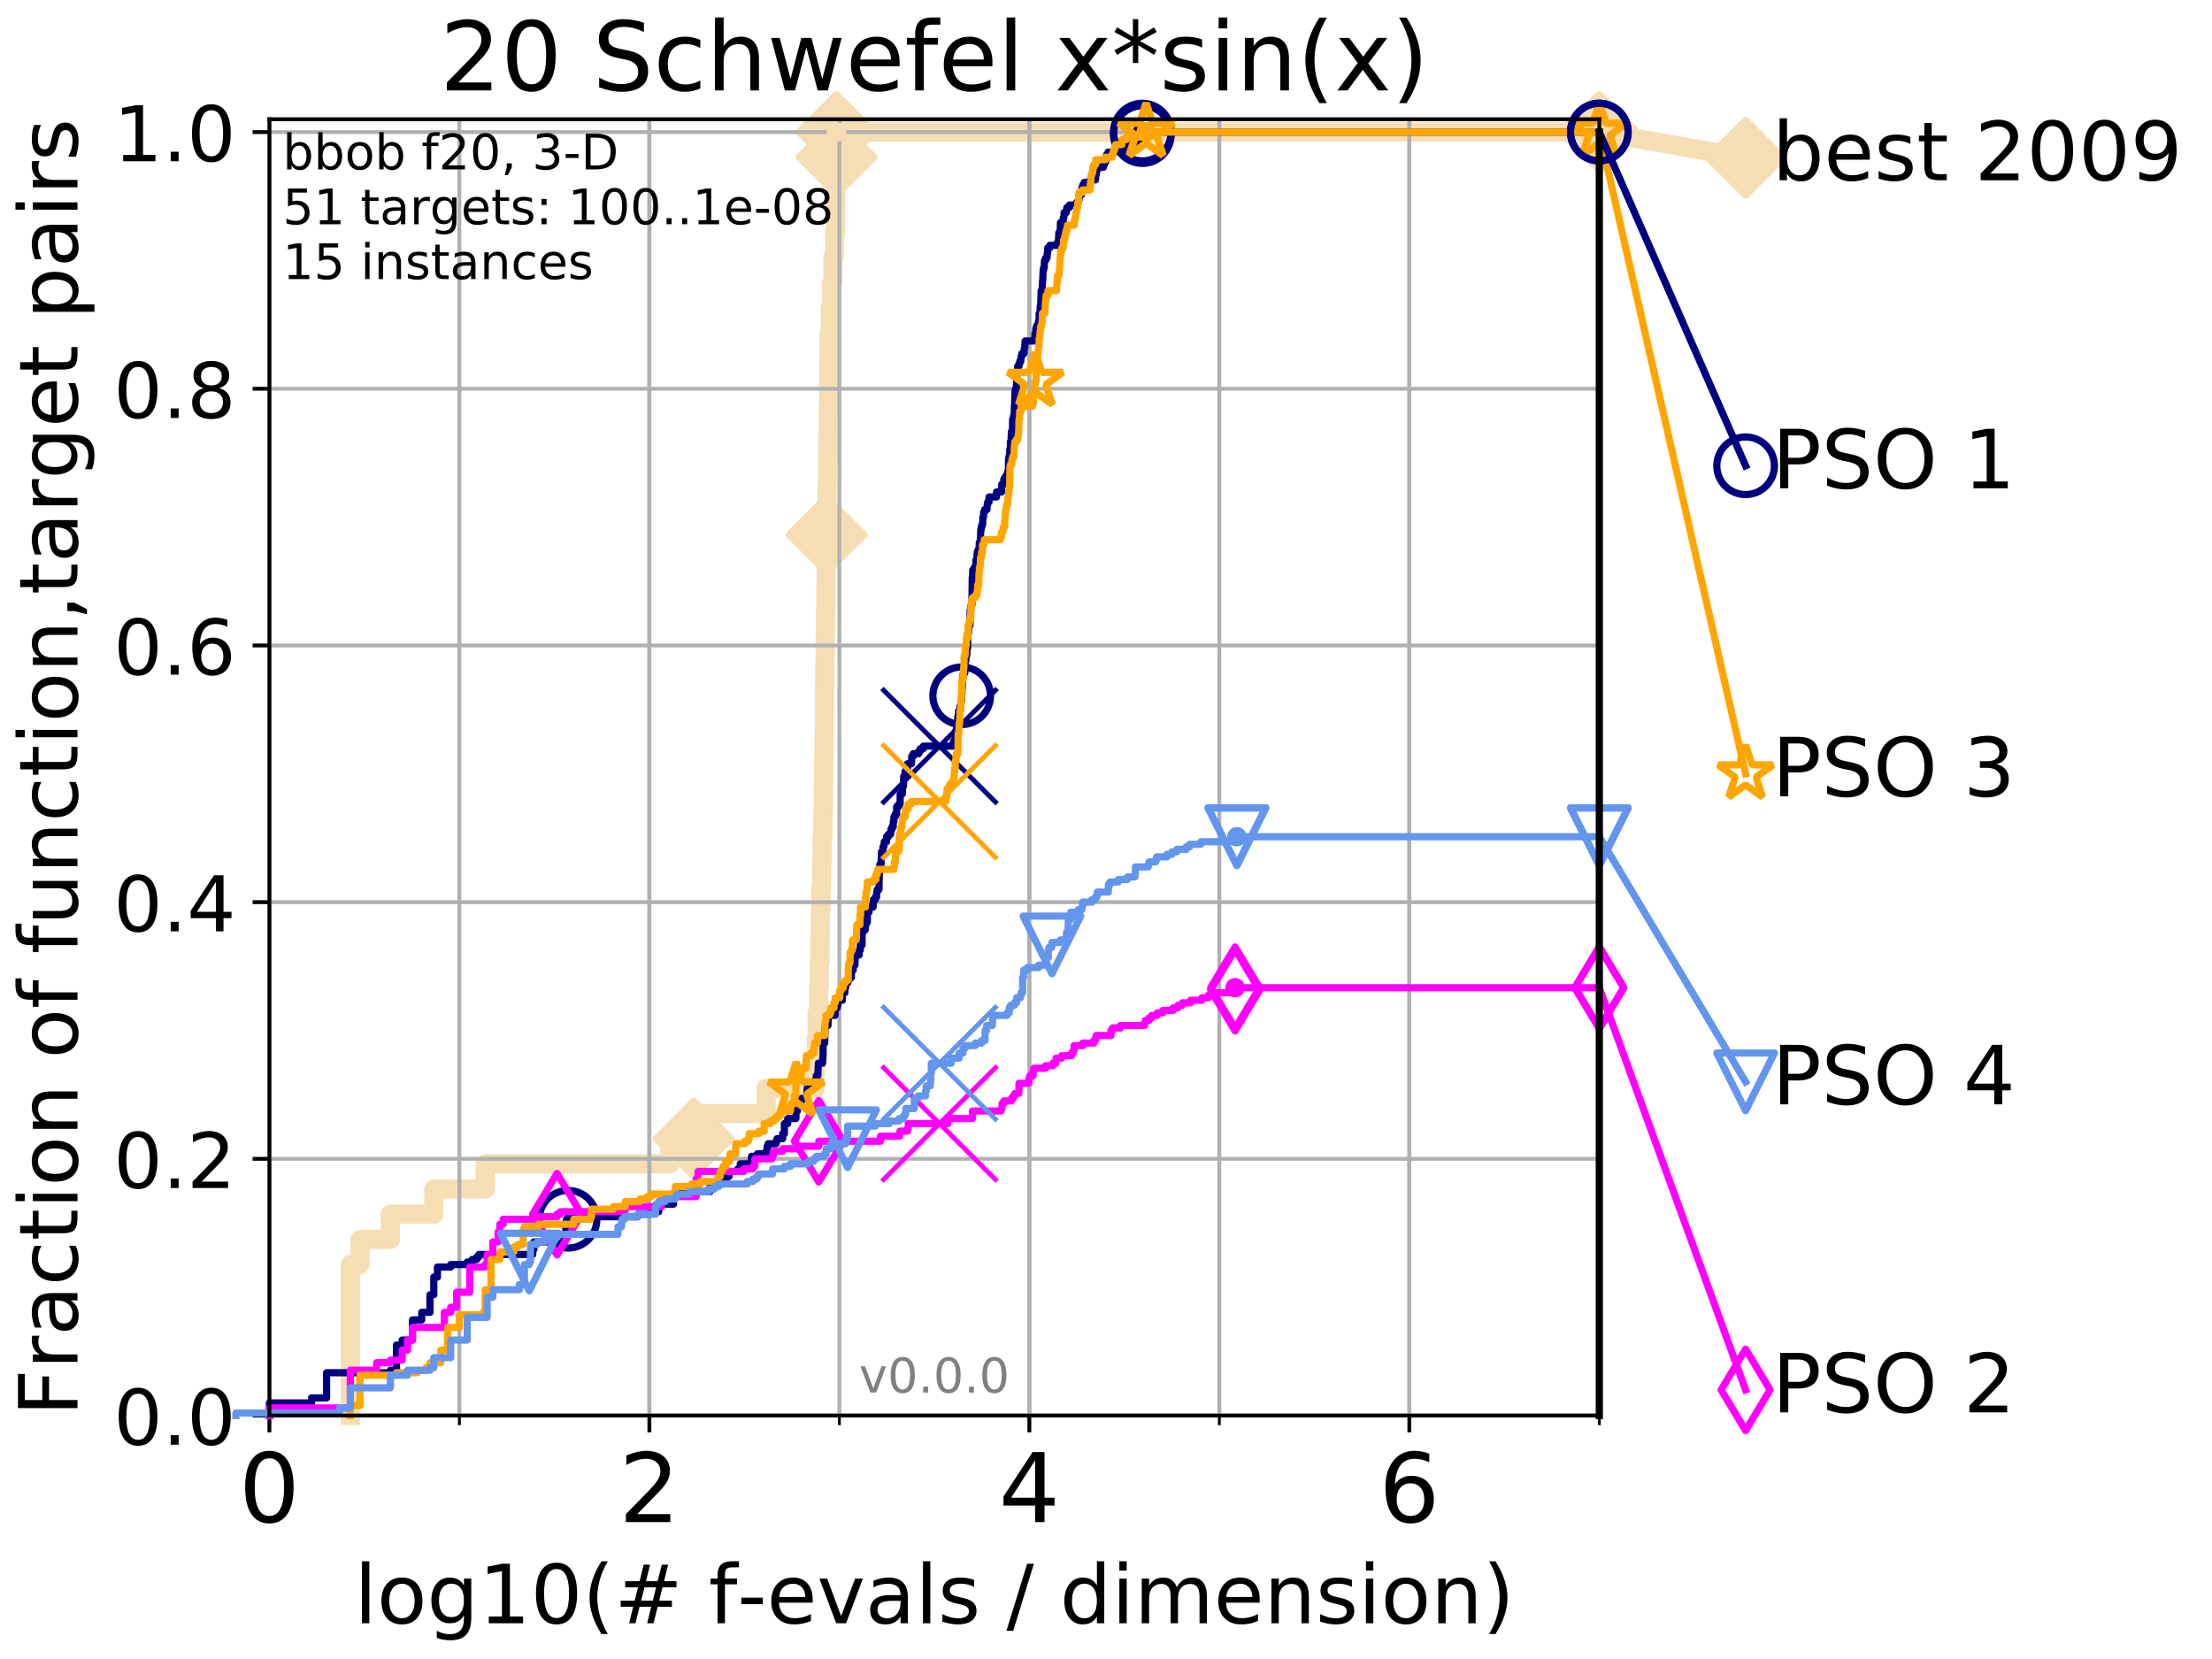 <?xml version="1.0" encoding="utf-8" standalone="no"?>
<!DOCTYPE svg PUBLIC "-//W3C//DTD SVG 1.1//EN"
  "http://www.w3.org/Graphics/SVG/1.1/DTD/svg11.dtd">
<!-- Created with matplotlib (http://matplotlib.org/) -->
<svg height="345.6pt" version="1.1" viewBox="0 0 460.8 345.6" width="460.8pt" xmlns="http://www.w3.org/2000/svg" xmlns:xlink="http://www.w3.org/1999/xlink">
 <defs>
  <style type="text/css">
*{stroke-linecap:butt;stroke-linejoin:round;}
  </style>
 </defs>
 <g id="figure_1">
  <g id="patch_1">
   <path d="M 0 345.6 
L 460.8 345.6 
L 460.8 0 
L 0 0 
z
" style="fill:#ffffff;"/>
  </g>
  <g id="axes_1">
   <g id="patch_2">
    <path d="M 56.12 294.88 
L 333.168 294.88 
L 333.168 24.84 
L 56.12 24.84 
z
" style="fill:#ffffff;"/>
   </g>
   <g id="line2d_1">
    <path d="M 72.979 294.88 
L 72.979 263.425 
L 75.004 263.425 
L 75.004 258.183 
L 81.324 258.183 
L 81.324 252.94 
L 90.367 252.94 
L 90.367 247.698 
L 101.068 247.698 
L 101.068 242.455 
L 139.564 242.455 
L 139.564 237.213 
L 144.498 237.213 
L 144.498 231.97 
L 159.599 231.97 
L 159.599 226.728 
L 169.833 226.728 
L 169.833 221.485 
L 170.092 221.485 
L 170.092 216.243 
L 170.22 216.243 
L 170.22 211 
L 170.511 211 
L 170.511 205.758 
L 170.65 205.758 
L 170.65 200.515 
L 170.825 200.515 
L 170.825 195.273 
L 170.897 195.273 
L 170.897 190.03 
L 171.005 190.03 
L 171.005 184.788 
L 171.176 184.788 
L 171.176 179.546 
L 171.268 179.546 
L 171.268 174.303 
L 171.43 174.303 
L 171.43 169.061 
L 171.527 169.061 
L 171.527 163.818 
L 171.59 163.818 
L 171.59 158.576 
L 171.666 158.576 
L 171.666 153.333 
L 171.728 153.333 
L 171.728 148.091 
L 171.755 148.091 
L 171.755 142.848 
L 171.824 142.848 
L 171.824 137.606 
L 171.892 137.606 
L 171.892 132.363 
L 171.98 132.363 
L 171.98 127.121 
L 172.048 127.121 
L 172.048 121.878 
L 172.082 121.878 
L 172.082 116.636 
L 172.189 116.636 
L 172.189 111.393 
L 172.216 111.393 
L 172.216 106.151 
L 172.289 106.151 
L 172.289 100.908 
L 172.382 100.908 
L 172.382 95.666 
L 172.455 95.666 
L 172.455 90.423 
L 172.533 90.423 
L 172.533 85.181 
L 172.612 85.181 
L 172.612 79.938 
L 172.664 79.938 
L 172.664 74.696 
L 172.697 74.696 
L 172.697 69.453 
L 172.935 69.453 
L 172.935 64.211 
L 173.215 64.211 
L 173.215 58.969 
L 173.521 58.969 
L 173.521 53.726 
L 173.816 53.726 
L 173.816 48.484 
L 174.075 48.484 
L 174.075 43.241 
L 174.117 43.241 
L 174.117 37.999 
L 174.189 37.999 
L 174.189 32.756 
L 174.254 32.756 
L 174.254 27.514 
L 333.168 27.514 
" style="fill:none;stroke:#f5deb3;stroke-linecap:square;stroke-width:4;"/>
   </g>
   <g id="line2d_2">
    <defs>
     <path d="M -0 7.778 
L 7.778 0 
L 0 -7.778 
L -7.778 -0 
z
" id="m9495d85e22" style="stroke:#f5deb3;stroke-linejoin:miter;stroke-width:1.5;"/>
    </defs>
    <g>
     <use style="fill:#f5deb3;stroke:#f5deb3;stroke-linejoin:miter;stroke-width:1.5;" x="144.498" xlink:href="#m9495d85e22" y="237.213"/>
     <use style="fill:#f5deb3;stroke:#f5deb3;stroke-linejoin:miter;stroke-width:1.5;" x="172.189" xlink:href="#m9495d85e22" y="111.393"/>
     <use style="fill:#f5deb3;stroke:#f5deb3;stroke-linejoin:miter;stroke-width:1.5;" x="174.254" xlink:href="#m9495d85e22" y="32.756"/>
     <use style="fill:#f5deb3;stroke:#f5deb3;stroke-linejoin:miter;stroke-width:1.5;" x="174.254" xlink:href="#m9495d85e22" y="27.514"/>
     <use style="fill:#f5deb3;stroke:#f5deb3;stroke-linejoin:miter;stroke-width:1.5;" x="333.168" xlink:href="#m9495d85e22" y="27.514"/>
    </g>
   </g>
   <g id="line2d_3">
    <path style="fill:none;stroke:#f5deb3;stroke-linecap:square;stroke-width:4;"/>
    <g/>
   </g>
   <g id="line2d_4">
    <path d="M 333.168 27.514 
L 363.643 32.861 
" style="fill:none;stroke:#f5deb3;stroke-linecap:square;stroke-width:4;"/>
    <g>
     <use style="fill:#f5deb3;stroke:#f5deb3;stroke-linejoin:miter;stroke-width:1.5;" x="333.168" xlink:href="#m9495d85e22" y="27.514"/>
     <use style="fill:#f5deb3;stroke:#f5deb3;stroke-linejoin:miter;stroke-width:1.5;" x="363.643" xlink:href="#m9495d85e22" y="32.861"/>
    </g>
   </g>
   <g id="matplotlib.axis_1">
    <g id="xtick_1">
     <g id="line2d_5">
      <path clip-path="url(#p2afde32e0d)" d="M 56.12 294.88 
L 56.12 24.84 
" style="fill:none;stroke:#b0b0b0;stroke-linecap:square;stroke-width:0.8;"/>
     </g>
     <g id="line2d_6">
      <defs>
       <path d="M 0 0 
L 0 3.5 
" id="m950786ee63" style="stroke:#000000;stroke-width:0.8;"/>
      </defs>
      <g>
       <use style="stroke:#000000;stroke-width:0.8;" x="56.12" xlink:href="#m950786ee63" y="294.88"/>
      </g>
     </g>
     <g id="text_1">
      <!-- 0 -->
      <defs>
       <path d="M 31.781 66.406 
Q 24.172 66.406 20.328 58.906 
Q 16.5 51.422 16.5 36.375 
Q 16.5 21.391 20.328 13.891 
Q 24.172 6.391 31.781 6.391 
Q 39.453 6.391 43.281 13.891 
Q 47.125 21.391 47.125 36.375 
Q 47.125 51.422 43.281 58.906 
Q 39.453 66.406 31.781 66.406 
z
M 31.781 74.219 
Q 44.047 74.219 50.516 64.516 
Q 56.984 54.828 56.984 36.375 
Q 56.984 17.969 50.516 8.266 
Q 44.047 -1.422 31.781 -1.422 
Q 19.531 -1.422 13.062 8.266 
Q 6.594 17.969 6.594 36.375 
Q 6.594 54.828 13.062 64.516 
Q 19.531 74.219 31.781 74.219 
z
" id="DejaVuSans-30"/>
      </defs>
      <g transform="translate(49.758 317.077)scale(0.2 -0.2)">
       <use xlink:href="#DejaVuSans-30"/>
      </g>
     </g>
    </g>
    <g id="xtick_2">
     <g id="line2d_7">
      <path clip-path="url(#p2afde32e0d)" d="M 135.277 294.88 
L 135.277 24.84 
" style="fill:none;stroke:#b0b0b0;stroke-linecap:square;stroke-width:0.8;"/>
     </g>
     <g id="line2d_8">
      <g>
       <use style="stroke:#000000;stroke-width:0.8;" x="135.277" xlink:href="#m950786ee63" y="294.88"/>
      </g>
     </g>
     <g id="text_2">
      <!-- 2 -->
      <defs>
       <path d="M 19.188 8.297 
L 53.609 8.297 
L 53.609 0 
L 7.328 0 
L 7.328 8.297 
Q 12.938 14.109 22.625 23.891 
Q 32.328 33.688 34.812 36.531 
Q 39.547 41.844 41.422 45.531 
Q 43.312 49.219 43.312 52.781 
Q 43.312 58.594 39.234 62.25 
Q 35.156 65.922 28.609 65.922 
Q 23.969 65.922 18.812 64.312 
Q 13.672 62.703 7.812 59.422 
L 7.812 69.391 
Q 13.766 71.781 18.938 73 
Q 24.125 74.219 28.422 74.219 
Q 39.75 74.219 46.484 68.547 
Q 53.219 62.891 53.219 53.422 
Q 53.219 48.922 51.531 44.891 
Q 49.859 40.875 45.406 35.406 
Q 44.188 33.984 37.641 27.219 
Q 31.109 20.453 19.188 8.297 
z
" id="DejaVuSans-32"/>
      </defs>
      <g transform="translate(128.914 317.077)scale(0.2 -0.2)">
       <use xlink:href="#DejaVuSans-32"/>
      </g>
     </g>
    </g>
    <g id="xtick_3">
     <g id="line2d_9">
      <path clip-path="url(#p2afde32e0d)" d="M 214.433 294.88 
L 214.433 24.84 
" style="fill:none;stroke:#b0b0b0;stroke-linecap:square;stroke-width:0.8;"/>
     </g>
     <g id="line2d_10">
      <g>
       <use style="stroke:#000000;stroke-width:0.8;" x="214.433" xlink:href="#m950786ee63" y="294.88"/>
      </g>
     </g>
     <g id="text_3">
      <!-- 4 -->
      <defs>
       <path d="M 37.797 64.312 
L 12.891 25.391 
L 37.797 25.391 
z
M 35.203 72.906 
L 47.609 72.906 
L 47.609 25.391 
L 58.016 25.391 
L 58.016 17.188 
L 47.609 17.188 
L 47.609 0 
L 37.797 0 
L 37.797 17.188 
L 4.891 17.188 
L 4.891 26.703 
z
" id="DejaVuSans-34"/>
      </defs>
      <g transform="translate(208.071 317.077)scale(0.2 -0.2)">
       <use xlink:href="#DejaVuSans-34"/>
      </g>
     </g>
    </g>
    <g id="xtick_4">
     <g id="line2d_11">
      <path clip-path="url(#p2afde32e0d)" d="M 293.59 294.88 
L 293.59 24.84 
" style="fill:none;stroke:#b0b0b0;stroke-linecap:square;stroke-width:0.8;"/>
     </g>
     <g id="line2d_12">
      <g>
       <use style="stroke:#000000;stroke-width:0.8;" x="293.59" xlink:href="#m950786ee63" y="294.88"/>
      </g>
     </g>
     <g id="text_4">
      <!-- 6 -->
      <defs>
       <path d="M 33.016 40.375 
Q 26.375 40.375 22.484 35.828 
Q 18.609 31.297 18.609 23.391 
Q 18.609 15.531 22.484 10.953 
Q 26.375 6.391 33.016 6.391 
Q 39.656 6.391 43.531 10.953 
Q 47.406 15.531 47.406 23.391 
Q 47.406 31.297 43.531 35.828 
Q 39.656 40.375 33.016 40.375 
z
M 52.594 71.297 
L 52.594 62.312 
Q 48.875 64.062 45.094 64.984 
Q 41.312 65.922 37.594 65.922 
Q 27.828 65.922 22.672 59.328 
Q 17.531 52.734 16.797 39.406 
Q 19.672 43.656 24.016 45.922 
Q 28.375 48.188 33.594 48.188 
Q 44.578 48.188 50.953 41.516 
Q 57.328 34.859 57.328 23.391 
Q 57.328 12.156 50.688 5.359 
Q 44.047 -1.422 33.016 -1.422 
Q 20.359 -1.422 13.672 8.266 
Q 6.984 17.969 6.984 36.375 
Q 6.984 53.656 15.188 63.938 
Q 23.391 74.219 37.203 74.219 
Q 40.922 74.219 44.703 73.484 
Q 48.484 72.75 52.594 71.297 
z
" id="DejaVuSans-36"/>
      </defs>
      <g transform="translate(287.227 317.077)scale(0.2 -0.2)">
       <use xlink:href="#DejaVuSans-36"/>
      </g>
     </g>
    </g>
    <g id="xtick_5">
     <g id="line2d_13">
      <path clip-path="url(#p2afde32e0d)" d="M 56.12 294.88 
L 56.12 24.84 
" style="fill:none;stroke:#b0b0b0;stroke-linecap:square;stroke-width:0.8;"/>
     </g>
     <g id="line2d_14">
      <defs>
       <path d="M 0 0 
L 0 2 
" id="m5cdf01c012" style="stroke:#000000;stroke-width:0.6;"/>
      </defs>
      <g>
       <use style="stroke:#000000;stroke-width:0.6;" x="56.12" xlink:href="#m5cdf01c012" y="294.88"/>
      </g>
     </g>
    </g>
    <g id="xtick_6">
     <g id="line2d_15">
      <path clip-path="url(#p2afde32e0d)" d="M 95.698 294.88 
L 95.698 24.84 
" style="fill:none;stroke:#b0b0b0;stroke-linecap:square;stroke-width:0.8;"/>
     </g>
     <g id="line2d_16">
      <g>
       <use style="stroke:#000000;stroke-width:0.6;" x="95.698" xlink:href="#m5cdf01c012" y="294.88"/>
      </g>
     </g>
    </g>
    <g id="xtick_7">
     <g id="line2d_17">
      <path clip-path="url(#p2afde32e0d)" d="M 135.277 294.88 
L 135.277 24.84 
" style="fill:none;stroke:#b0b0b0;stroke-linecap:square;stroke-width:0.8;"/>
     </g>
     <g id="line2d_18">
      <g>
       <use style="stroke:#000000;stroke-width:0.6;" x="135.277" xlink:href="#m5cdf01c012" y="294.88"/>
      </g>
     </g>
    </g>
    <g id="xtick_8">
     <g id="line2d_19">
      <path clip-path="url(#p2afde32e0d)" d="M 174.855 294.88 
L 174.855 24.84 
" style="fill:none;stroke:#b0b0b0;stroke-linecap:square;stroke-width:0.8;"/>
     </g>
     <g id="line2d_20">
      <g>
       <use style="stroke:#000000;stroke-width:0.6;" x="174.855" xlink:href="#m5cdf01c012" y="294.88"/>
      </g>
     </g>
    </g>
    <g id="xtick_9">
     <g id="line2d_21">
      <path clip-path="url(#p2afde32e0d)" d="M 214.433 294.88 
L 214.433 24.84 
" style="fill:none;stroke:#b0b0b0;stroke-linecap:square;stroke-width:0.8;"/>
     </g>
     <g id="line2d_22">
      <g>
       <use style="stroke:#000000;stroke-width:0.6;" x="214.433" xlink:href="#m5cdf01c012" y="294.88"/>
      </g>
     </g>
    </g>
    <g id="xtick_10">
     <g id="line2d_23">
      <path clip-path="url(#p2afde32e0d)" d="M 254.011 294.88 
L 254.011 24.84 
" style="fill:none;stroke:#b0b0b0;stroke-linecap:square;stroke-width:0.8;"/>
     </g>
     <g id="line2d_24">
      <g>
       <use style="stroke:#000000;stroke-width:0.6;" x="254.011" xlink:href="#m5cdf01c012" y="294.88"/>
      </g>
     </g>
    </g>
    <g id="xtick_11">
     <g id="line2d_25">
      <path clip-path="url(#p2afde32e0d)" d="M 293.59 294.88 
L 293.59 24.84 
" style="fill:none;stroke:#b0b0b0;stroke-linecap:square;stroke-width:0.8;"/>
     </g>
     <g id="line2d_26">
      <g>
       <use style="stroke:#000000;stroke-width:0.6;" x="293.59" xlink:href="#m5cdf01c012" y="294.88"/>
      </g>
     </g>
    </g>
    <g id="xtick_12">
     <g id="line2d_27">
      <path clip-path="url(#p2afde32e0d)" d="M 333.168 294.88 
L 333.168 24.84 
" style="fill:none;stroke:#b0b0b0;stroke-linecap:square;stroke-width:0.8;"/>
     </g>
     <g id="line2d_28">
      <g>
       <use style="stroke:#000000;stroke-width:0.6;" x="333.168" xlink:href="#m5cdf01c012" y="294.88"/>
      </g>
     </g>
    </g>
    <g id="text_5">
     <!-- log10(# f-evals / dimension) -->
     <defs>
      <path d="M 9.422 75.984 
L 18.406 75.984 
L 18.406 0 
L 9.422 0 
z
" id="DejaVuSans-6c"/>
      <path d="M 30.609 48.391 
Q 23.391 48.391 19.188 42.75 
Q 14.984 37.109 14.984 27.297 
Q 14.984 17.484 19.156 11.844 
Q 23.344 6.203 30.609 6.203 
Q 37.797 6.203 41.984 11.859 
Q 46.188 17.531 46.188 27.297 
Q 46.188 37.016 41.984 42.703 
Q 37.797 48.391 30.609 48.391 
z
M 30.609 56 
Q 42.328 56 49.016 48.375 
Q 55.719 40.766 55.719 27.297 
Q 55.719 13.875 49.016 6.219 
Q 42.328 -1.422 30.609 -1.422 
Q 18.844 -1.422 12.172 6.219 
Q 5.516 13.875 5.516 27.297 
Q 5.516 40.766 12.172 48.375 
Q 18.844 56 30.609 56 
z
" id="DejaVuSans-6f"/>
      <path d="M 45.406 27.984 
Q 45.406 37.75 41.375 43.109 
Q 37.359 48.484 30.078 48.484 
Q 22.859 48.484 18.828 43.109 
Q 14.797 37.75 14.797 27.984 
Q 14.797 18.266 18.828 12.891 
Q 22.859 7.516 30.078 7.516 
Q 37.359 7.516 41.375 12.891 
Q 45.406 18.266 45.406 27.984 
z
M 54.391 6.781 
Q 54.391 -7.172 48.188 -13.984 
Q 42 -20.797 29.203 -20.797 
Q 24.469 -20.797 20.266 -20.094 
Q 16.062 -19.391 12.109 -17.922 
L 12.109 -9.188 
Q 16.062 -11.328 19.922 -12.344 
Q 23.781 -13.375 27.781 -13.375 
Q 36.625 -13.375 41.016 -8.766 
Q 45.406 -4.156 45.406 5.172 
L 45.406 9.625 
Q 42.625 4.781 38.281 2.391 
Q 33.938 0 27.875 0 
Q 17.828 0 11.672 7.656 
Q 5.516 15.328 5.516 27.984 
Q 5.516 40.672 11.672 48.328 
Q 17.828 56 27.875 56 
Q 33.938 56 38.281 53.609 
Q 42.625 51.219 45.406 46.391 
L 45.406 54.688 
L 54.391 54.688 
z
" id="DejaVuSans-67"/>
      <path d="M 12.406 8.297 
L 28.516 8.297 
L 28.516 63.922 
L 10.984 60.406 
L 10.984 69.391 
L 28.422 72.906 
L 38.281 72.906 
L 38.281 8.297 
L 54.391 8.297 
L 54.391 0 
L 12.406 0 
z
" id="DejaVuSans-31"/>
      <path d="M 31 75.875 
Q 24.469 64.656 21.281 53.656 
Q 18.109 42.672 18.109 31.391 
Q 18.109 20.125 21.312 9.062 
Q 24.516 -2 31 -13.188 
L 23.188 -13.188 
Q 15.875 -1.703 12.234 9.375 
Q 8.594 20.453 8.594 31.391 
Q 8.594 42.281 12.203 53.312 
Q 15.828 64.359 23.188 75.875 
z
" id="DejaVuSans-28"/>
      <path d="M 51.125 44 
L 36.922 44 
L 32.812 27.688 
L 47.125 27.688 
z
M 43.797 71.781 
L 38.719 51.516 
L 52.984 51.516 
L 58.109 71.781 
L 65.922 71.781 
L 60.891 51.516 
L 76.125 51.516 
L 76.125 44 
L 58.984 44 
L 54.984 27.688 
L 70.516 27.688 
L 70.516 20.219 
L 53.078 20.219 
L 48 0 
L 40.188 0 
L 45.219 20.219 
L 30.906 20.219 
L 25.875 0 
L 18.016 0 
L 23.094 20.219 
L 7.719 20.219 
L 7.719 27.688 
L 24.906 27.688 
L 29 44 
L 13.281 44 
L 13.281 51.516 
L 30.906 51.516 
L 35.891 71.781 
z
" id="DejaVuSans-23"/>
      <path id="DejaVuSans-20"/>
      <path d="M 37.109 75.984 
L 37.109 68.5 
L 28.516 68.5 
Q 23.688 68.5 21.797 66.547 
Q 19.922 64.594 19.922 59.516 
L 19.922 54.688 
L 34.719 54.688 
L 34.719 47.703 
L 19.922 47.703 
L 19.922 0 
L 10.891 0 
L 10.891 47.703 
L 2.297 47.703 
L 2.297 54.688 
L 10.891 54.688 
L 10.891 58.5 
Q 10.891 67.625 15.141 71.797 
Q 19.391 75.984 28.609 75.984 
z
" id="DejaVuSans-66"/>
      <path d="M 4.891 31.391 
L 31.203 31.391 
L 31.203 23.391 
L 4.891 23.391 
z
" id="DejaVuSans-2d"/>
      <path d="M 56.203 29.594 
L 56.203 25.203 
L 14.891 25.203 
Q 15.484 15.922 20.484 11.062 
Q 25.484 6.203 34.422 6.203 
Q 39.594 6.203 44.453 7.469 
Q 49.312 8.734 54.109 11.281 
L 54.109 2.781 
Q 49.266 0.734 44.188 -0.344 
Q 39.109 -1.422 33.891 -1.422 
Q 20.797 -1.422 13.156 6.188 
Q 5.516 13.812 5.516 26.812 
Q 5.516 40.234 12.766 48.109 
Q 20.016 56 32.328 56 
Q 43.359 56 49.781 48.891 
Q 56.203 41.797 56.203 29.594 
z
M 47.219 32.234 
Q 47.125 39.594 43.094 43.984 
Q 39.062 48.391 32.422 48.391 
Q 24.906 48.391 20.391 44.141 
Q 15.875 39.891 15.188 32.172 
z
" id="DejaVuSans-65"/>
      <path d="M 2.984 54.688 
L 12.5 54.688 
L 29.594 8.797 
L 46.688 54.688 
L 56.203 54.688 
L 35.688 0 
L 23.484 0 
z
" id="DejaVuSans-76"/>
      <path d="M 34.281 27.484 
Q 23.391 27.484 19.188 25 
Q 14.984 22.516 14.984 16.5 
Q 14.984 11.719 18.141 8.906 
Q 21.297 6.109 26.703 6.109 
Q 34.188 6.109 38.703 11.406 
Q 43.219 16.703 43.219 25.484 
L 43.219 27.484 
z
M 52.203 31.203 
L 52.203 0 
L 43.219 0 
L 43.219 8.297 
Q 40.141 3.328 35.547 0.953 
Q 30.953 -1.422 24.312 -1.422 
Q 15.922 -1.422 10.953 3.297 
Q 6 8.016 6 15.922 
Q 6 25.141 12.172 29.828 
Q 18.359 34.516 30.609 34.516 
L 43.219 34.516 
L 43.219 35.406 
Q 43.219 41.609 39.141 45 
Q 35.062 48.391 27.688 48.391 
Q 23 48.391 18.547 47.266 
Q 14.109 46.141 10.016 43.891 
L 10.016 52.203 
Q 14.938 54.109 19.578 55.047 
Q 24.219 56 28.609 56 
Q 40.484 56 46.344 49.844 
Q 52.203 43.703 52.203 31.203 
z
" id="DejaVuSans-61"/>
      <path d="M 44.281 53.078 
L 44.281 44.578 
Q 40.484 46.531 36.375 47.5 
Q 32.281 48.484 27.875 48.484 
Q 21.188 48.484 17.844 46.438 
Q 14.5 44.391 14.5 40.281 
Q 14.5 37.156 16.891 35.375 
Q 19.281 33.594 26.516 31.984 
L 29.594 31.297 
Q 39.156 29.25 43.188 25.516 
Q 47.219 21.781 47.219 15.094 
Q 47.219 7.469 41.188 3.016 
Q 35.156 -1.422 24.609 -1.422 
Q 20.219 -1.422 15.453 -0.562 
Q 10.688 0.297 5.422 2 
L 5.422 11.281 
Q 10.406 8.688 15.234 7.391 
Q 20.062 6.109 24.812 6.109 
Q 31.156 6.109 34.562 8.281 
Q 37.984 10.453 37.984 14.406 
Q 37.984 18.062 35.516 20.016 
Q 33.062 21.969 24.703 23.781 
L 21.578 24.516 
Q 13.234 26.266 9.516 29.906 
Q 5.812 33.547 5.812 39.891 
Q 5.812 47.609 11.281 51.797 
Q 16.75 56 26.812 56 
Q 31.781 56 36.172 55.266 
Q 40.578 54.547 44.281 53.078 
z
" id="DejaVuSans-73"/>
      <path d="M 25.391 72.906 
L 33.688 72.906 
L 8.297 -9.281 
L 0 -9.281 
z
" id="DejaVuSans-2f"/>
      <path d="M 45.406 46.391 
L 45.406 75.984 
L 54.391 75.984 
L 54.391 0 
L 45.406 0 
L 45.406 8.203 
Q 42.578 3.328 38.25 0.953 
Q 33.938 -1.422 27.875 -1.422 
Q 17.969 -1.422 11.734 6.484 
Q 5.516 14.406 5.516 27.297 
Q 5.516 40.188 11.734 48.094 
Q 17.969 56 27.875 56 
Q 33.938 56 38.25 53.625 
Q 42.578 51.266 45.406 46.391 
z
M 14.797 27.297 
Q 14.797 17.391 18.875 11.75 
Q 22.953 6.109 30.078 6.109 
Q 37.203 6.109 41.297 11.75 
Q 45.406 17.391 45.406 27.297 
Q 45.406 37.203 41.297 42.844 
Q 37.203 48.484 30.078 48.484 
Q 22.953 48.484 18.875 42.844 
Q 14.797 37.203 14.797 27.297 
z
" id="DejaVuSans-64"/>
      <path d="M 9.422 54.688 
L 18.406 54.688 
L 18.406 0 
L 9.422 0 
z
M 9.422 75.984 
L 18.406 75.984 
L 18.406 64.594 
L 9.422 64.594 
z
" id="DejaVuSans-69"/>
      <path d="M 52 44.188 
Q 55.375 50.25 60.062 53.125 
Q 64.75 56 71.094 56 
Q 79.641 56 84.281 50.016 
Q 88.922 44.047 88.922 33.016 
L 88.922 0 
L 79.891 0 
L 79.891 32.719 
Q 79.891 40.578 77.094 44.375 
Q 74.312 48.188 68.609 48.188 
Q 61.625 48.188 57.562 43.547 
Q 53.516 38.922 53.516 30.906 
L 53.516 0 
L 44.484 0 
L 44.484 32.719 
Q 44.484 40.625 41.703 44.406 
Q 38.922 48.188 33.109 48.188 
Q 26.219 48.188 22.156 43.531 
Q 18.109 38.875 18.109 30.906 
L 18.109 0 
L 9.078 0 
L 9.078 54.688 
L 18.109 54.688 
L 18.109 46.188 
Q 21.188 51.219 25.484 53.609 
Q 29.781 56 35.688 56 
Q 41.656 56 45.828 52.969 
Q 50 49.953 52 44.188 
z
" id="DejaVuSans-6d"/>
      <path d="M 54.891 33.016 
L 54.891 0 
L 45.906 0 
L 45.906 32.719 
Q 45.906 40.484 42.875 44.328 
Q 39.844 48.188 33.797 48.188 
Q 26.516 48.188 22.312 43.547 
Q 18.109 38.922 18.109 30.906 
L 18.109 0 
L 9.078 0 
L 9.078 54.688 
L 18.109 54.688 
L 18.109 46.188 
Q 21.344 51.125 25.703 53.562 
Q 30.078 56 35.797 56 
Q 45.219 56 50.047 50.172 
Q 54.891 44.344 54.891 33.016 
z
" id="DejaVuSans-6e"/>
      <path d="M 8.016 75.875 
L 15.828 75.875 
Q 23.141 64.359 26.781 53.312 
Q 30.422 42.281 30.422 31.391 
Q 30.422 20.453 26.781 9.375 
Q 23.141 -1.703 15.828 -13.188 
L 8.016 -13.188 
Q 14.5 -2 17.703 9.062 
Q 20.906 20.125 20.906 31.391 
Q 20.906 42.672 17.703 53.656 
Q 14.5 64.656 8.016 75.875 
z
" id="DejaVuSans-29"/>
     </defs>
     <g transform="translate(73.803 338.154)scale(0.17 -0.17)">
      <use xlink:href="#DejaVuSans-6c"/>
      <use x="27.783" xlink:href="#DejaVuSans-6f"/>
      <use x="88.965" xlink:href="#DejaVuSans-67"/>
      <use x="152.441" xlink:href="#DejaVuSans-31"/>
      <use x="216.064" xlink:href="#DejaVuSans-30"/>
      <use x="279.688" xlink:href="#DejaVuSans-28"/>
      <use x="318.701" xlink:href="#DejaVuSans-23"/>
      <use x="402.49" xlink:href="#DejaVuSans-20"/>
      <use x="434.277" xlink:href="#DejaVuSans-66"/>
      <use x="469.404" xlink:href="#DejaVuSans-2d"/>
      <use x="505.488" xlink:href="#DejaVuSans-65"/>
      <use x="567.012" xlink:href="#DejaVuSans-76"/>
      <use x="626.191" xlink:href="#DejaVuSans-61"/>
      <use x="687.471" xlink:href="#DejaVuSans-6c"/>
      <use x="715.254" xlink:href="#DejaVuSans-73"/>
      <use x="767.354" xlink:href="#DejaVuSans-20"/>
      <use x="799.141" xlink:href="#DejaVuSans-2f"/>
      <use x="832.832" xlink:href="#DejaVuSans-20"/>
      <use x="864.619" xlink:href="#DejaVuSans-64"/>
      <use x="928.096" xlink:href="#DejaVuSans-69"/>
      <use x="955.879" xlink:href="#DejaVuSans-6d"/>
      <use x="1053.291" xlink:href="#DejaVuSans-65"/>
      <use x="1114.814" xlink:href="#DejaVuSans-6e"/>
      <use x="1178.193" xlink:href="#DejaVuSans-73"/>
      <use x="1230.293" xlink:href="#DejaVuSans-69"/>
      <use x="1258.076" xlink:href="#DejaVuSans-6f"/>
      <use x="1319.258" xlink:href="#DejaVuSans-6e"/>
      <use x="1382.637" xlink:href="#DejaVuSans-29"/>
     </g>
    </g>
   </g>
   <g id="matplotlib.axis_2">
    <g id="ytick_1">
     <g id="line2d_29">
      <path clip-path="url(#p2afde32e0d)" d="M 56.12 294.88 
L 333.168 294.88 
" style="fill:none;stroke:#b0b0b0;stroke-linecap:square;stroke-width:0.8;"/>
     </g>
     <g id="line2d_30">
      <defs>
       <path d="M 0 0 
L -3.5 0 
" id="m6849e8379e" style="stroke:#000000;stroke-width:0.8;"/>
      </defs>
      <g>
       <use style="stroke:#000000;stroke-width:0.8;" x="56.12" xlink:href="#m6849e8379e" y="294.88"/>
      </g>
     </g>
     <g id="text_6">
      <!-- 0.0 -->
      <defs>
       <path d="M 10.688 12.406 
L 21 12.406 
L 21 0 
L 10.688 0 
z
" id="DejaVuSans-2e"/>
      </defs>
      <g transform="translate(23.675 300.959)scale(0.16 -0.16)">
       <use xlink:href="#DejaVuSans-30"/>
       <use x="63.623" xlink:href="#DejaVuSans-2e"/>
       <use x="95.41" xlink:href="#DejaVuSans-30"/>
      </g>
     </g>
    </g>
    <g id="ytick_2">
     <g id="line2d_31">
      <path clip-path="url(#p2afde32e0d)" d="M 56.12 241.407 
L 333.168 241.407 
" style="fill:none;stroke:#b0b0b0;stroke-linecap:square;stroke-width:0.8;"/>
     </g>
     <g id="line2d_32">
      <g>
       <use style="stroke:#000000;stroke-width:0.8;" x="56.12" xlink:href="#m6849e8379e" y="241.407"/>
      </g>
     </g>
     <g id="text_7">
      <!-- 0.2 -->
      <g transform="translate(23.675 247.485)scale(0.16 -0.16)">
       <use xlink:href="#DejaVuSans-30"/>
       <use x="63.623" xlink:href="#DejaVuSans-2e"/>
       <use x="95.41" xlink:href="#DejaVuSans-32"/>
      </g>
     </g>
    </g>
    <g id="ytick_3">
     <g id="line2d_33">
      <path clip-path="url(#p2afde32e0d)" d="M 56.12 187.933 
L 333.168 187.933 
" style="fill:none;stroke:#b0b0b0;stroke-linecap:square;stroke-width:0.8;"/>
     </g>
     <g id="line2d_34">
      <g>
       <use style="stroke:#000000;stroke-width:0.8;" x="56.12" xlink:href="#m6849e8379e" y="187.933"/>
      </g>
     </g>
     <g id="text_8">
      <!-- 0.4 -->
      <g transform="translate(23.675 194.012)scale(0.16 -0.16)">
       <use xlink:href="#DejaVuSans-30"/>
       <use x="63.623" xlink:href="#DejaVuSans-2e"/>
       <use x="95.41" xlink:href="#DejaVuSans-34"/>
      </g>
     </g>
    </g>
    <g id="ytick_4">
     <g id="line2d_35">
      <path clip-path="url(#p2afde32e0d)" d="M 56.12 134.46 
L 333.168 134.46 
" style="fill:none;stroke:#b0b0b0;stroke-linecap:square;stroke-width:0.8;"/>
     </g>
     <g id="line2d_36">
      <g>
       <use style="stroke:#000000;stroke-width:0.8;" x="56.12" xlink:href="#m6849e8379e" y="134.46"/>
      </g>
     </g>
     <g id="text_9">
      <!-- 0.6 -->
      <g transform="translate(23.675 140.539)scale(0.16 -0.16)">
       <use xlink:href="#DejaVuSans-30"/>
       <use x="63.623" xlink:href="#DejaVuSans-2e"/>
       <use x="95.41" xlink:href="#DejaVuSans-36"/>
      </g>
     </g>
    </g>
    <g id="ytick_5">
     <g id="line2d_37">
      <path clip-path="url(#p2afde32e0d)" d="M 56.12 80.987 
L 333.168 80.987 
" style="fill:none;stroke:#b0b0b0;stroke-linecap:square;stroke-width:0.8;"/>
     </g>
     <g id="line2d_38">
      <g>
       <use style="stroke:#000000;stroke-width:0.8;" x="56.12" xlink:href="#m6849e8379e" y="80.987"/>
      </g>
     </g>
     <g id="text_10">
      <!-- 0.8 -->
      <defs>
       <path d="M 31.781 34.625 
Q 24.75 34.625 20.719 30.859 
Q 16.703 27.094 16.703 20.516 
Q 16.703 13.922 20.719 10.156 
Q 24.75 6.391 31.781 6.391 
Q 38.812 6.391 42.859 10.172 
Q 46.922 13.969 46.922 20.516 
Q 46.922 27.094 42.891 30.859 
Q 38.875 34.625 31.781 34.625 
z
M 21.922 38.812 
Q 15.578 40.375 12.031 44.719 
Q 8.5 49.078 8.5 55.328 
Q 8.5 64.062 14.719 69.141 
Q 20.953 74.219 31.781 74.219 
Q 42.672 74.219 48.875 69.141 
Q 55.078 64.062 55.078 55.328 
Q 55.078 49.078 51.531 44.719 
Q 48 40.375 41.703 38.812 
Q 48.828 37.156 52.797 32.312 
Q 56.781 27.484 56.781 20.516 
Q 56.781 9.906 50.312 4.234 
Q 43.844 -1.422 31.781 -1.422 
Q 19.734 -1.422 13.25 4.234 
Q 6.781 9.906 6.781 20.516 
Q 6.781 27.484 10.781 32.312 
Q 14.797 37.156 21.922 38.812 
z
M 18.312 54.391 
Q 18.312 48.734 21.844 45.562 
Q 25.391 42.391 31.781 42.391 
Q 38.141 42.391 41.719 45.562 
Q 45.312 48.734 45.312 54.391 
Q 45.312 60.062 41.719 63.234 
Q 38.141 66.406 31.781 66.406 
Q 25.391 66.406 21.844 63.234 
Q 18.312 60.062 18.312 54.391 
z
" id="DejaVuSans-38"/>
      </defs>
      <g transform="translate(23.675 87.066)scale(0.16 -0.16)">
       <use xlink:href="#DejaVuSans-30"/>
       <use x="63.623" xlink:href="#DejaVuSans-2e"/>
       <use x="95.41" xlink:href="#DejaVuSans-38"/>
      </g>
     </g>
    </g>
    <g id="ytick_6">
     <g id="line2d_39">
      <path clip-path="url(#p2afde32e0d)" d="M 56.12 27.514 
L 333.168 27.514 
" style="fill:none;stroke:#b0b0b0;stroke-linecap:square;stroke-width:0.8;"/>
     </g>
     <g id="line2d_40">
      <g>
       <use style="stroke:#000000;stroke-width:0.8;" x="56.12" xlink:href="#m6849e8379e" y="27.514"/>
      </g>
     </g>
     <g id="text_11">
      <!-- 1.0 -->
      <g transform="translate(23.675 33.592)scale(0.16 -0.16)">
       <use xlink:href="#DejaVuSans-31"/>
       <use x="63.623" xlink:href="#DejaVuSans-2e"/>
       <use x="95.41" xlink:href="#DejaVuSans-30"/>
      </g>
     </g>
    </g>
    <g id="text_12">
     <!-- Fraction of function,target pairs -->
     <defs>
      <path d="M 9.812 72.906 
L 51.703 72.906 
L 51.703 64.594 
L 19.672 64.594 
L 19.672 43.109 
L 48.578 43.109 
L 48.578 34.812 
L 19.672 34.812 
L 19.672 0 
L 9.812 0 
z
" id="DejaVuSans-46"/>
      <path d="M 41.109 46.297 
Q 39.594 47.172 37.812 47.578 
Q 36.031 48 33.891 48 
Q 26.266 48 22.188 43.047 
Q 18.109 38.094 18.109 28.812 
L 18.109 0 
L 9.078 0 
L 9.078 54.688 
L 18.109 54.688 
L 18.109 46.188 
Q 20.953 51.172 25.484 53.578 
Q 30.031 56 36.531 56 
Q 37.453 56 38.578 55.875 
Q 39.703 55.766 41.062 55.516 
z
" id="DejaVuSans-72"/>
      <path d="M 48.781 52.594 
L 48.781 44.188 
Q 44.969 46.297 41.141 47.344 
Q 37.312 48.391 33.406 48.391 
Q 24.656 48.391 19.812 42.844 
Q 14.984 37.312 14.984 27.297 
Q 14.984 17.281 19.812 11.734 
Q 24.656 6.203 33.406 6.203 
Q 37.312 6.203 41.141 7.25 
Q 44.969 8.297 48.781 10.406 
L 48.781 2.094 
Q 45.016 0.344 40.984 -0.531 
Q 36.969 -1.422 32.422 -1.422 
Q 20.062 -1.422 12.781 6.344 
Q 5.516 14.109 5.516 27.297 
Q 5.516 40.672 12.859 48.328 
Q 20.219 56 33.016 56 
Q 37.156 56 41.109 55.141 
Q 45.062 54.297 48.781 52.594 
z
" id="DejaVuSans-63"/>
      <path d="M 18.312 70.219 
L 18.312 54.688 
L 36.812 54.688 
L 36.812 47.703 
L 18.312 47.703 
L 18.312 18.016 
Q 18.312 11.328 20.141 9.422 
Q 21.969 7.516 27.594 7.516 
L 36.812 7.516 
L 36.812 0 
L 27.594 0 
Q 17.188 0 13.234 3.875 
Q 9.281 7.766 9.281 18.016 
L 9.281 47.703 
L 2.688 47.703 
L 2.688 54.688 
L 9.281 54.688 
L 9.281 70.219 
z
" id="DejaVuSans-74"/>
      <path d="M 8.5 21.578 
L 8.5 54.688 
L 17.484 54.688 
L 17.484 21.922 
Q 17.484 14.156 20.5 10.266 
Q 23.531 6.391 29.594 6.391 
Q 36.859 6.391 41.078 11.031 
Q 45.312 15.672 45.312 23.688 
L 45.312 54.688 
L 54.297 54.688 
L 54.297 0 
L 45.312 0 
L 45.312 8.406 
Q 42.047 3.422 37.719 1 
Q 33.406 -1.422 27.688 -1.422 
Q 18.266 -1.422 13.375 4.438 
Q 8.5 10.297 8.5 21.578 
z
M 31.109 56 
z
" id="DejaVuSans-75"/>
      <path d="M 11.719 12.406 
L 22.016 12.406 
L 22.016 4 
L 14.016 -11.625 
L 7.719 -11.625 
L 11.719 4 
z
" id="DejaVuSans-2c"/>
      <path d="M 18.109 8.203 
L 18.109 -20.797 
L 9.078 -20.797 
L 9.078 54.688 
L 18.109 54.688 
L 18.109 46.391 
Q 20.953 51.266 25.266 53.625 
Q 29.594 56 35.594 56 
Q 45.562 56 51.781 48.094 
Q 58.016 40.188 58.016 27.297 
Q 58.016 14.406 51.781 6.484 
Q 45.562 -1.422 35.594 -1.422 
Q 29.594 -1.422 25.266 0.953 
Q 20.953 3.328 18.109 8.203 
z
M 48.688 27.297 
Q 48.688 37.203 44.609 42.844 
Q 40.531 48.484 33.406 48.484 
Q 26.266 48.484 22.188 42.844 
Q 18.109 37.203 18.109 27.297 
Q 18.109 17.391 22.188 11.75 
Q 26.266 6.109 33.406 6.109 
Q 40.531 6.109 44.609 11.75 
Q 48.688 17.391 48.688 27.297 
z
" id="DejaVuSans-70"/>
     </defs>
     <g transform="translate(16.14 294.999)rotate(-90)scale(0.17 -0.17)">
      <use xlink:href="#DejaVuSans-46"/>
      <use x="57.41" xlink:href="#DejaVuSans-72"/>
      <use x="98.523" xlink:href="#DejaVuSans-61"/>
      <use x="159.803" xlink:href="#DejaVuSans-63"/>
      <use x="214.783" xlink:href="#DejaVuSans-74"/>
      <use x="253.992" xlink:href="#DejaVuSans-69"/>
      <use x="281.775" xlink:href="#DejaVuSans-6f"/>
      <use x="342.957" xlink:href="#DejaVuSans-6e"/>
      <use x="406.336" xlink:href="#DejaVuSans-20"/>
      <use x="438.123" xlink:href="#DejaVuSans-6f"/>
      <use x="499.305" xlink:href="#DejaVuSans-66"/>
      <use x="534.51" xlink:href="#DejaVuSans-20"/>
      <use x="566.297" xlink:href="#DejaVuSans-66"/>
      <use x="601.502" xlink:href="#DejaVuSans-75"/>
      <use x="664.881" xlink:href="#DejaVuSans-6e"/>
      <use x="728.26" xlink:href="#DejaVuSans-63"/>
      <use x="783.24" xlink:href="#DejaVuSans-74"/>
      <use x="822.449" xlink:href="#DejaVuSans-69"/>
      <use x="850.232" xlink:href="#DejaVuSans-6f"/>
      <use x="911.414" xlink:href="#DejaVuSans-6e"/>
      <use x="974.793" xlink:href="#DejaVuSans-2c"/>
      <use x="1006.58" xlink:href="#DejaVuSans-74"/>
      <use x="1045.789" xlink:href="#DejaVuSans-61"/>
      <use x="1107.068" xlink:href="#DejaVuSans-72"/>
      <use x="1148.166" xlink:href="#DejaVuSans-67"/>
      <use x="1211.643" xlink:href="#DejaVuSans-65"/>
      <use x="1273.166" xlink:href="#DejaVuSans-74"/>
      <use x="1312.375" xlink:href="#DejaVuSans-20"/>
      <use x="1344.162" xlink:href="#DejaVuSans-70"/>
      <use x="1407.639" xlink:href="#DejaVuSans-61"/>
      <use x="1468.918" xlink:href="#DejaVuSans-69"/>
      <use x="1496.701" xlink:href="#DejaVuSans-72"/>
      <use x="1537.814" xlink:href="#DejaVuSans-73"/>
     </g>
    </g>
   </g>
   <g id="line2d_41">
    <defs>
     <path d="M 0 1.5 
C 0.398 1.5 0.779 1.342 1.061 1.061 
C 1.342 0.779 1.5 0.398 1.5 0 
C 1.5 -0.398 1.342 -0.779 1.061 -1.061 
C 0.779 -1.342 0.398 -1.5 0 -1.5 
C -0.398 -1.5 -0.779 -1.342 -1.061 -1.061 
C -1.342 -0.779 -1.5 -0.398 -1.5 0 
C -1.5 0.398 -1.342 0.779 -1.061 1.061 
C -0.779 1.342 -0.398 1.5 0 1.5 
z
" id="m7913a658b0" style="stroke:#f5deb3;"/>
    </defs>
    <g>
     <use style="fill:#f5deb3;stroke:#f5deb3;" x="174.254" xlink:href="#m7913a658b0" y="27.514"/>
     <use style="fill:#f5deb3;stroke:#f5deb3;" x="174.254" xlink:href="#m7913a658b0" y="27.514"/>
    </g>
   </g>
   <g id="line2d_42">
    <defs>
     <path d="M 0 1.5 
C 0.398 1.5 0.779 1.342 1.061 1.061 
C 1.342 0.779 1.5 0.398 1.5 0 
C 1.5 -0.398 1.342 -0.779 1.061 -1.061 
C 0.779 -1.342 0.398 -1.5 0 -1.5 
C -0.398 -1.5 -0.779 -1.342 -1.061 -1.061 
C -1.342 -0.779 -1.5 -0.398 -1.5 0 
C -1.5 0.398 -1.342 0.779 -1.061 1.061 
C -0.779 1.342 -0.398 1.5 0 1.5 
z
" id="m95ea1efaca" style="stroke:#000080;"/>
    </defs>
    <g>
     <use style="fill:#000080;stroke:#000080;" x="237.975" xlink:href="#m95ea1efaca" y="27.514"/>
     <use style="fill:#000080;stroke:#000080;" x="237.975" xlink:href="#m95ea1efaca" y="27.514"/>
    </g>
   </g>
   <g id="line2d_43">
    <path d="M 56.12 294.88 
L 56.12 292.259 
L 64.9 292.259 
L 64.9 291.21 
L 68.034 291.21 
L 68.034 285.968 
L 81.324 285.968 
L 81.324 285.444 
L 82.598 285.444 
L 82.598 280.201 
L 83.784 280.201 
L 83.784 279.153 
L 85.935 279.153 
L 85.935 274.959 
L 87.847 274.959 
L 87.847 273.386 
L 89.568 273.386 
L 89.568 269.716 
L 90.367 269.716 
L 90.367 266.046 
L 91.131 266.046 
L 91.131 263.949 
L 93.887 263.949 
L 93.887 263.425 
L 97.337 263.425 
L 97.337 262.901 
L 98.348 262.901 
L 98.348 262.377 
L 99.303 262.377 
L 99.303 261.852 
L 99.761 261.852 
L 99.761 261.328 
L 110.983 261.328 
L 110.983 260.28 
L 111.217 260.28 
L 111.217 258.707 
L 116.564 258.707 
L 116.564 257.658 
L 117.874 257.658 
L 117.874 254.513 
L 118.031 254.513 
L 118.031 253.989 
L 118.341 253.989 
L 118.341 253.464 
L 132.883 253.464 
L 132.883 252.94 
L 135.448 252.94 
L 135.448 252.416 
L 137.225 252.416 
L 137.225 251.892 
L 137.377 251.892 
L 137.377 250.843 
L 140.307 250.843 
L 140.307 249.795 
L 140.477 249.795 
L 140.477 248.746 
L 141.425 248.746 
L 141.425 248.222 
L 147.92 248.222 
L 147.92 247.173 
L 148.084 247.173 
L 148.084 246.649 
L 150.772 246.649 
L 150.772 245.601 
L 151.231 245.601 
L 151.231 245.076 
L 151.876 245.076 
L 151.876 244.028 
L 153.696 244.028 
L 153.696 243.504 
L 154.217 243.504 
L 154.217 242.455 
L 156.479 242.455 
L 156.563 240.882 
L 157.78 240.882 
L 157.78 240.358 
L 159.557 240.358 
L 159.557 239.834 
L 159.82 239.834 
L 159.82 238.785 
L 160.025 238.785 
L 160.025 238.261 
L 161.681 238.261 
L 161.681 237.737 
L 161.865 237.737 
L 161.865 237.213 
L 163.043 237.213 
L 163.043 236.164 
L 163.404 236.164 
L 163.404 234.067 
L 164.093 234.067 
L 164.093 233.019 
L 165.805 233.019 
L 165.824 231.446 
L 166.122 231.446 
L 166.122 230.398 
L 166.84 230.398 
L 166.84 229.349 
L 166.986 229.349 
L 166.986 228.825 
L 168.107 228.825 
L 168.141 226.728 
L 168.928 226.728 
L 168.928 226.204 
L 169.304 226.204 
L 169.304 225.679 
L 169.633 225.679 
L 169.633 225.155 
L 170.055 225.155 
L 170.055 224.107 
L 170.377 224.107 
L 170.474 221.485 
L 171.353 221.485 
L 171.437 219.913 
L 171.465 219.913 
L 171.465 217.291 
L 171.803 217.291 
L 171.865 214.146 
L 171.953 214.146 
L 171.953 213.622 
L 172.487 213.622 
L 172.56 211.525 
L 173.973 211.525 
L 173.979 209.952 
L 174.408 209.952 
L 174.408 209.428 
L 174.543 209.428 
L 174.595 208.379 
L 175.485 208.379 
L 175.49 206.806 
L 176.018 206.806 
L 176.018 205.758 
L 176.172 205.758 
L 176.188 204.709 
L 176.623 204.709 
L 176.623 204.185 
L 176.864 204.185 
L 176.864 203.661 
L 177.347 203.661 
L 177.401 202.088 
L 177.734 202.088 
L 177.734 201.04 
L 178.089 201.04 
L 178.183 198.943 
L 178.977 198.943 
L 178.977 197.894 
L 179.227 197.894 
L 179.227 196.846 
L 179.584 196.846 
L 179.584 194.224 
L 179.8 194.224 
L 179.8 193.7 
L 180.241 193.7 
L 180.308 192.652 
L 180.395 192.652 
L 180.395 192.127 
L 180.687 192.127 
L 180.687 190.03 
L 181.023 190.03 
L 181.023 188.982 
L 181.87 188.982 
L 181.957 187.409 
L 182.343 187.409 
L 182.343 186.885 
L 182.605 186.885 
L 182.616 185.836 
L 182.735 185.836 
L 182.735 185.312 
L 183.105 185.312 
L 183.193 181.642 
L 183.292 181.642 
L 183.292 180.07 
L 183.532 180.07 
L 183.635 177.449 
L 183.955 177.449 
L 183.955 176.4 
L 184.127 176.4 
L 184.21 175.352 
L 184.679 175.352 
L 184.679 174.303 
L 185.079 174.303 
L 185.079 173.779 
L 185.54 173.779 
L 185.608 172.73 
L 185.836 172.73 
L 185.836 172.206 
L 186.073 172.206 
L 186.094 171.158 
L 186.21 171.158 
L 186.225 170.109 
L 186.501 170.109 
L 186.501 169.585 
L 186.792 169.585 
L 186.792 168.012 
L 187.235 168.012 
L 187.235 167.488 
L 187.517 167.488 
L 187.523 165.391 
L 187.97 165.391 
L 188.02 163.818 
L 188.2 163.818 
L 188.266 161.721 
L 188.483 161.721 
L 188.55 160.673 
L 188.801 160.673 
L 188.801 160.148 
L 189.054 160.148 
L 189.054 159.1 
L 189.886 159.1 
L 189.944 157.527 
L 190.26 157.527 
L 190.26 157.003 
L 191.395 157.003 
L 191.395 156.479 
L 191.731 156.479 
L 191.731 155.954 
L 192.353 155.954 
L 192.353 155.43 
L 198.5 155.43 
L 198.5 154.906 
L 198.64 154.906 
L 198.64 154.382 
L 199.004 154.382 
L 199.07 152.285 
L 199.265 152.285 
L 199.265 151.236 
L 199.467 151.236 
L 199.54 149.139 
L 199.681 149.139 
L 199.693 148.091 
L 199.994 148.091 
L 199.996 147.042 
L 200.133 147.042 
L 200.225 145.994 
L 200.31 145.994 
L 200.42 143.372 
L 200.466 143.372 
L 200.507 141.275 
L 200.598 141.275 
L 200.673 140.227 
L 200.988 140.227 
L 201.067 137.606 
L 201.227 137.606 
L 201.227 136.557 
L 201.396 136.557 
L 201.457 134.984 
L 201.583 134.984 
L 201.602 131.839 
L 201.751 131.839 
L 201.812 130.266 
L 202.07 130.266 
L 202.1 127.121 
L 202.217 127.121 
L 202.303 126.072 
L 202.46 126.072 
L 202.535 120.306 
L 202.6 120.306 
L 202.634 118.733 
L 202.965 118.733 
L 202.965 118.209 
L 203.289 118.209 
L 203.313 116.636 
L 203.48 116.636 
L 203.574 115.063 
L 203.745 115.063 
L 203.745 114.539 
L 203.942 114.539 
L 204.021 112.966 
L 204.213 112.966 
L 204.31 110.345 
L 204.395 110.345 
L 204.395 109.821 
L 204.525 109.821 
L 204.525 109.296 
L 204.695 109.296 
L 204.756 107.724 
L 204.889 107.724 
L 204.922 106.675 
L 205.121 106.675 
L 205.121 106.151 
L 205.609 106.151 
L 205.655 105.102 
L 205.757 105.102 
L 205.757 104.578 
L 206.032 104.578 
L 206.034 103.53 
L 207.597 103.53 
L 207.597 102.481 
L 208.669 102.481 
L 208.669 100.908 
L 209.082 100.908 
L 209.107 99.86 
L 209.392 99.86 
L 209.392 99.336 
L 209.736 99.336 
L 209.736 98.811 
L 209.906 98.811 
L 209.906 98.287 
L 210.047 98.287 
L 210.099 95.666 
L 210.171 95.666 
L 210.171 95.142 
L 210.29 95.142 
L 210.368 93.569 
L 210.47 93.569 
L 210.491 91.996 
L 210.608 91.996 
L 210.706 89.899 
L 210.913 89.899 
L 210.95 87.278 
L 211.102 87.278 
L 211.102 86.754 
L 211.24 86.754 
L 211.351 84.132 
L 211.37 84.132 
L 211.438 81.511 
L 211.553 81.511 
L 211.553 80.987 
L 211.734 80.987 
L 211.833 77.841 
L 211.95 77.841 
L 212.007 76.269 
L 212.281 76.269 
L 212.281 75.744 
L 212.445 75.744 
L 212.445 75.22 
L 212.657 75.22 
L 212.74 74.172 
L 212.872 74.172 
L 212.872 73.647 
L 213.31 73.647 
L 213.376 72.599 
L 213.466 72.599 
L 213.554 71.026 
L 215.528 71.026 
L 215.6 69.453 
L 215.771 69.453 
L 215.771 68.405 
L 215.947 68.405 
L 215.947 67.881 
L 216.241 67.881 
L 216.337 66.832 
L 216.474 66.832 
L 216.485 65.259 
L 216.643 65.259 
L 216.712 63.687 
L 216.789 63.687 
L 216.893 60.541 
L 217.089 60.541 
L 217.189 58.444 
L 217.216 58.444 
L 217.301 56.347 
L 217.383 56.347 
L 217.383 55.823 
L 217.514 55.823 
L 217.598 54.25 
L 217.837 54.25 
L 217.837 53.726 
L 218.11 53.726 
L 218.171 52.678 
L 218.247 52.678 
L 218.267 51.629 
L 218.703 51.629 
L 218.703 51.105 
L 220.247 51.105 
L 220.247 50.581 
L 220.451 50.581 
L 220.561 49.008 
L 220.566 49.008 
L 220.566 48.484 
L 220.865 48.484 
L 220.91 46.387 
L 221.499 46.387 
L 221.501 45.338 
L 221.62 45.338 
L 221.674 44.29 
L 222.123 44.29 
L 222.123 43.765 
L 222.244 43.765 
L 222.244 43.241 
L 222.763 43.241 
L 222.763 42.717 
L 224.257 42.717 
L 224.257 42.193 
L 224.637 42.193 
L 224.637 41.668 
L 224.789 41.668 
L 224.793 40.62 
L 225.257 40.62 
L 225.257 40.096 
L 225.397 40.096 
L 225.397 39.047 
L 225.573 39.047 
L 225.573 38.523 
L 225.87 38.523 
L 225.87 37.999 
L 227.074 37.999 
L 227.074 37.474 
L 228.212 37.474 
L 228.277 36.426 
L 228.361 36.426 
L 228.437 35.377 
L 228.653 35.377 
L 228.653 34.853 
L 229.849 34.853 
L 229.849 34.329 
L 230.033 34.329 
L 230.033 33.805 
L 230.311 33.805 
L 230.415 32.756 
L 230.516 32.756 
L 230.516 32.232 
L 230.826 32.232 
L 230.826 31.708 
L 232.259 31.708 
L 232.259 31.183 
L 233.946 31.183 
L 233.946 30.659 
L 234.561 30.659 
L 234.561 30.135 
L 236.336 30.135 
L 236.336 29.611 
L 237.323 29.611 
L 237.323 29.086 
L 237.782 29.086 
L 237.844 28.038 
L 237.975 28.038 
L 237.975 27.514 
L 333.168 27.514 
L 333.168 27.514 
" style="fill:none;stroke:#000080;stroke-linecap:square;stroke-width:1.5;"/>
   </g>
   <g id="line2d_44">
    <defs>
     <path d="M 0 6 
C 1.591 6 3.117 5.368 4.243 4.243 
C 5.368 3.117 6 1.591 6 0 
C 6 -1.591 5.368 -3.117 4.243 -4.243 
C 3.117 -5.368 1.591 -6 0 -6 
C -1.591 -6 -3.117 -5.368 -4.243 -4.243 
C -5.368 -3.117 -6 -1.591 -6 0 
C -6 1.591 -5.368 3.117 -4.243 4.243 
C -3.117 5.368 -1.591 6 0 6 
z
" id="m4745a8add8" style="stroke:#000080;stroke-width:1.5;"/>
    </defs>
    <g>
     <use style="fill-opacity:0;stroke:#000080;stroke-width:1.5;" x="118.341" xlink:href="#m4745a8add8" y="253.989"/>
     <use style="fill-opacity:0;stroke:#000080;stroke-width:1.5;" x="200.339" xlink:href="#m4745a8add8" y="144.945"/>
     <use style="fill-opacity:0;stroke:#000080;stroke-width:1.5;" x="237.975" xlink:href="#m4745a8add8" y="28.038"/>
     <use style="fill-opacity:0;stroke:#000080;stroke-width:1.5;" x="237.975" xlink:href="#m4745a8add8" y="27.514"/>
     <use style="fill-opacity:0;stroke:#000080;stroke-width:1.5;" x="333.168" xlink:href="#m4745a8add8" y="27.514"/>
    </g>
   </g>
   <g id="line2d_45">
    <path style="fill:none;stroke:#000080;stroke-linecap:square;stroke-width:1.5;"/>
    <g/>
   </g>
   <g id="line2d_46">
    <path clip-path="url(#p2afde32e0d)" d="M 195.722 155.43 
" style="fill:none;stroke:#000080;stroke-linecap:square;stroke-width:1.5;"/>
    <defs>
     <path d="M -12 12 
L 12 -12 
M -12 -12 
L 12 12 
" id="m42c6bb9942" style="stroke:#000080;"/>
    </defs>
    <g clip-path="url(#p2afde32e0d)">
     <use style="fill:#000080;stroke:#000080;" x="195.722" xlink:href="#m42c6bb9942" y="155.43"/>
    </g>
   </g>
   <g id="line2d_47">
    <defs>
     <path d="M 0 1.5 
C 0.398 1.5 0.779 1.342 1.061 1.061 
C 1.342 0.779 1.5 0.398 1.5 0 
C 1.5 -0.398 1.342 -0.779 1.061 -1.061 
C 0.779 -1.342 0.398 -1.5 0 -1.5 
C -0.398 -1.5 -0.779 -1.342 -1.061 -1.061 
C -1.342 -0.779 -1.5 -0.398 -1.5 0 
C -1.5 0.398 -1.342 0.779 -1.061 1.061 
C -0.779 1.342 -0.398 1.5 0 1.5 
z
" id="mbca2480817" style="stroke:#ff00ff;"/>
    </defs>
    <g>
     <use style="fill:#ff00ff;stroke:#ff00ff;" x="257.295" xlink:href="#mbca2480817" y="205.758"/>
     <use style="fill:#ff00ff;stroke:#ff00ff;" x="257.295" xlink:href="#mbca2480817" y="205.758"/>
    </g>
   </g>
   <g id="line2d_48">
    <path d="M 56.12 294.88 
L 56.12 293.307 
L 72.979 293.307 
L 72.979 285.444 
L 78.453 285.444 
L 78.453 283.871 
L 81.324 283.871 
L 81.324 283.347 
L 83.784 283.347 
L 83.784 281.25 
L 84.893 281.25 
L 84.893 279.153 
L 85.935 279.153 
L 85.935 276.531 
L 92.564 276.531 
L 92.564 273.386 
L 93.887 273.386 
L 93.887 272.337 
L 95.116 272.337 
L 95.116 269.192 
L 97.85 269.192 
L 97.85 263.949 
L 101.068 263.949 
L 101.068 263.425 
L 101.482 263.425 
L 101.482 261.328 
L 102.668 261.328 
L 102.668 258.707 
L 103.777 258.707 
L 103.777 256.61 
L 104.131 256.61 
L 104.131 255.037 
L 104.819 255.037 
L 104.819 253.989 
L 110.983 253.989 
L 110.983 253.464 
L 116.046 253.464 
L 116.046 252.94 
L 116.733 252.94 
L 116.733 252.416 
L 130.178 252.416 
L 130.178 251.367 
L 137.778 251.367 
L 137.778 249.795 
L 138.741 249.795 
L 138.741 249.27 
L 145.026 249.27 
L 145.026 245.601 
L 145.348 245.601 
L 145.443 244.028 
L 154.962 244.028 
L 154.962 243.504 
L 156.826 243.504 
L 156.826 242.979 
L 157.262 242.979 
L 157.262 241.407 
L 160.821 241.407 
L 160.821 240.882 
L 161.079 240.882 
L 161.079 239.834 
L 163.021 239.834 
L 163.021 239.31 
L 166.245 239.31 
L 166.245 238.785 
L 170.569 238.785 
L 170.569 237.737 
L 183.428 237.737 
L 183.428 236.689 
L 187.427 236.689 
L 187.479 235.64 
L 189.056 235.64 
L 189.056 235.116 
L 189.194 235.116 
L 189.194 234.067 
L 197.465 234.067 
L 197.465 233.019 
L 202.566 233.019 
L 202.566 231.446 
L 208.53 231.446 
L 208.53 230.922 
L 208.745 230.922 
L 208.745 229.873 
L 209.118 229.873 
L 209.118 229.349 
L 210.688 229.349 
L 210.688 228.825 
L 211.06 228.825 
L 211.06 228.301 
L 211.397 228.301 
L 211.397 227.776 
L 212.259 227.776 
L 212.272 225.679 
L 214.329 225.679 
L 214.329 224.631 
L 214.518 224.631 
L 214.518 224.107 
L 215.207 224.107 
L 215.207 223.058 
L 215.353 223.058 
L 215.353 222.534 
L 217.822 222.534 
L 217.822 222.01 
L 219.344 222.01 
L 219.344 221.485 
L 220.003 221.485 
L 220.003 220.437 
L 221.144 220.437 
L 221.144 219.913 
L 223.221 219.913 
L 223.221 219.388 
L 223.565 219.388 
L 223.565 218.864 
L 223.749 218.864 
L 223.749 217.816 
L 225.574 217.816 
L 225.574 217.291 
L 227.867 217.291 
L 227.867 216.767 
L 228.203 216.767 
L 228.203 216.243 
L 228.362 216.243 
L 228.362 215.719 
L 231.432 215.719 
L 231.432 214.67 
L 231.749 214.67 
L 231.749 214.146 
L 233.398 214.146 
L 233.398 213.622 
L 238.412 213.622 
L 238.412 213.097 
L 238.587 213.097 
L 238.587 212.573 
L 239.38 212.573 
L 239.38 212.049 
L 239.951 212.049 
L 239.951 211.525 
L 241.065 211.525 
L 241.065 211 
L 242.252 211 
L 242.252 210.476 
L 244.373 210.476 
L 244.373 209.952 
L 245.389 209.952 
L 245.389 209.428 
L 246.29 209.428 
L 246.29 208.903 
L 248.014 208.903 
L 248.014 208.379 
L 250.338 208.379 
L 250.338 207.855 
L 251.714 207.855 
L 251.714 207.331 
L 252.989 207.331 
L 252.989 206.806 
L 256.311 206.806 
L 256.311 206.282 
L 257.295 206.282 
L 257.295 205.758 
L 333.168 205.758 
L 333.168 205.758 
" style="fill:none;stroke:#ff00ff;stroke-linecap:square;stroke-width:1.5;"/>
   </g>
   <g id="line2d_49">
    <defs>
     <path d="M -0 8.485 
L 5.091 0 
L 0 -8.485 
L -5.091 -0 
z
" id="m727cd9f78b" style="stroke:#ff00ff;stroke-linejoin:miter;stroke-width:1.5;"/>
    </defs>
    <g>
     <use style="fill-opacity:0;stroke:#ff00ff;stroke-linejoin:miter;stroke-width:1.5;" x="116.046" xlink:href="#m727cd9f78b" y="252.94"/>
     <use style="fill-opacity:0;stroke:#ff00ff;stroke-linejoin:miter;stroke-width:1.5;" x="170.569" xlink:href="#m727cd9f78b" y="237.737"/>
     <use style="fill-opacity:0;stroke:#ff00ff;stroke-linejoin:miter;stroke-width:1.5;" x="257.295" xlink:href="#m727cd9f78b" y="206.282"/>
     <use style="fill-opacity:0;stroke:#ff00ff;stroke-linejoin:miter;stroke-width:1.5;" x="257.295" xlink:href="#m727cd9f78b" y="205.758"/>
     <use style="fill-opacity:0;stroke:#ff00ff;stroke-linejoin:miter;stroke-width:1.5;" x="333.168" xlink:href="#m727cd9f78b" y="205.758"/>
    </g>
   </g>
   <g id="line2d_50">
    <path style="fill:none;stroke:#ff00ff;stroke-linecap:square;stroke-width:1.5;"/>
    <g/>
   </g>
   <g id="line2d_51">
    <path clip-path="url(#p2afde32e0d)" d="M 195.722 234.067 
" style="fill:none;stroke:#ff00ff;stroke-linecap:square;stroke-width:1.5;"/>
    <defs>
     <path d="M -12 12 
L 12 -12 
M -12 -12 
L 12 12 
" id="m10cfa193f7" style="stroke:#ff00ff;"/>
    </defs>
    <g clip-path="url(#p2afde32e0d)">
     <use style="fill:#ff00ff;stroke:#ff00ff;" x="195.722" xlink:href="#m10cfa193f7" y="234.067"/>
    </g>
   </g>
   <g id="line2d_52">
    <defs>
     <path d="M 0 1.5 
C 0.398 1.5 0.779 1.342 1.061 1.061 
C 1.342 0.779 1.5 0.398 1.5 0 
C 1.5 -0.398 1.342 -0.779 1.061 -1.061 
C 0.779 -1.342 0.398 -1.5 0 -1.5 
C -0.398 -1.5 -0.779 -1.342 -1.061 -1.061 
C -1.342 -0.779 -1.5 -0.398 -1.5 0 
C -1.5 0.398 -1.342 0.779 -1.061 1.061 
C -0.779 1.342 -0.398 1.5 0 1.5 
z
" id="m95cdeedb20" style="stroke:#ffa500;"/>
    </defs>
    <g>
     <use style="fill:#ffa500;stroke:#ffa500;" x="238.757" xlink:href="#m95cdeedb20" y="27.514"/>
     <use style="fill:#ffa500;stroke:#ffa500;" x="238.757" xlink:href="#m95cdeedb20" y="27.514"/>
    </g>
   </g>
   <g id="line2d_53">
    <path d="M 72.979 294.88 
L 72.979 292.783 
L 75.004 292.783 
L 75.004 286.492 
L 82.598 286.492 
L 82.598 285.968 
L 86.918 285.968 
L 86.918 285.444 
L 88.729 285.444 
L 88.729 284.919 
L 89.568 284.919 
L 89.568 283.871 
L 91.863 283.871 
L 91.863 281.25 
L 93.239 281.25 
L 93.239 276.531 
L 95.698 276.531 
L 95.698 273.91 
L 100.643 273.91 
L 100.643 273.386 
L 101.068 273.386 
L 101.068 268.668 
L 102.281 268.668 
L 102.281 262.377 
L 104.131 262.377 
L 104.131 260.804 
L 107.03 260.804 
L 107.03 259.755 
L 107.897 259.755 
L 107.897 259.231 
L 108.988 259.231 
L 108.988 256.086 
L 109.251 256.086 
L 109.251 255.561 
L 112.122 255.561 
L 112.122 255.037 
L 119.527 255.037 
L 119.527 253.989 
L 123.015 253.989 
L 123.015 253.464 
L 123.247 253.464 
L 123.247 251.892 
L 127.784 251.892 
L 127.784 251.367 
L 130.255 251.367 
L 130.255 250.319 
L 133.274 250.319 
L 133.274 249.795 
L 134.871 249.795 
L 134.871 249.27 
L 135.673 249.27 
L 135.673 248.746 
L 140.435 248.746 
L 140.435 248.222 
L 140.688 248.222 
L 140.688 247.173 
L 144.057 247.173 
L 144.057 246.649 
L 145.913 246.649 
L 145.913 246.125 
L 149.568 246.125 
L 149.568 245.076 
L 150.036 245.076 
L 150.036 244.028 
L 150.396 244.028 
L 150.396 243.504 
L 150.632 243.504 
L 150.632 242.979 
L 151.186 242.979 
L 151.186 241.931 
L 152.05 241.931 
L 152.05 240.358 
L 153.279 240.358 
L 153.279 238.261 
L 155.144 238.261 
L 155.144 237.737 
L 155.885 237.737 
L 155.885 237.213 
L 156.074 237.213 
L 156.074 236.164 
L 158.087 236.164 
L 158.087 235.64 
L 159.191 235.64 
L 159.191 234.067 
L 160.415 234.067 
L 160.415 233.543 
L 161.256 233.543 
L 161.256 233.019 
L 161.853 233.019 
L 161.853 232.495 
L 162.535 232.495 
L 162.535 231.97 
L 162.721 231.97 
L 162.721 231.446 
L 164.683 231.446 
L 164.734 229.873 
L 165.462 229.873 
L 165.462 228.301 
L 165.756 228.301 
L 165.853 225.155 
L 166.208 225.155 
L 166.283 224.107 
L 166.831 224.107 
L 166.831 223.582 
L 167.004 223.582 
L 167.022 222.534 
L 167.903 222.534 
L 167.98 219.913 
L 168.895 219.913 
L 168.895 219.388 
L 169.539 219.388 
L 169.539 218.34 
L 169.656 218.34 
L 169.656 217.291 
L 170.288 217.291 
L 170.303 215.719 
L 171.803 215.719 
L 171.906 212.573 
L 172.034 212.573 
L 172.068 211.525 
L 172.787 211.525 
L 172.787 211 
L 173.088 211 
L 173.088 209.952 
L 173.742 209.952 
L 173.742 208.903 
L 173.979 208.903 
L 173.979 207.855 
L 174.923 207.855 
L 174.923 206.282 
L 175.235 206.282 
L 175.235 205.758 
L 175.661 205.758 
L 175.661 204.709 
L 176.119 204.709 
L 176.119 204.185 
L 176.7 204.185 
L 176.731 201.04 
L 176.869 201.04 
L 176.869 200.515 
L 177.082 200.515 
L 177.082 198.418 
L 177.317 198.418 
L 177.317 197.894 
L 177.573 197.894 
L 177.573 195.797 
L 178.39 195.797 
L 178.478 192.652 
L 179.143 192.652 
L 179.143 190.555 
L 179.267 190.555 
L 179.267 188.982 
L 180.274 188.982 
L 180.291 186.885 
L 180.416 186.885 
L 180.416 185.836 
L 180.585 185.836 
L 180.667 183.739 
L 181.965 183.739 
L 181.965 183.215 
L 182.476 183.215 
L 182.476 182.167 
L 182.735 182.167 
L 182.735 181.642 
L 182.869 181.642 
L 182.869 181.118 
L 186.172 181.118 
L 186.172 180.594 
L 186.316 180.594 
L 186.316 179.546 
L 186.501 179.546 
L 186.556 177.449 
L 187.168 177.449 
L 187.168 176.924 
L 187.322 176.924 
L 187.352 173.779 
L 187.537 173.779 
L 187.624 172.73 
L 187.733 172.73 
L 187.733 172.206 
L 187.897 172.206 
L 187.999 170.633 
L 188.161 170.633 
L 188.161 170.109 
L 188.609 170.109 
L 188.681 168.536 
L 189.186 168.536 
L 189.186 167.488 
L 189.86 167.488 
L 189.86 166.964 
L 197.026 166.964 
L 197.119 165.915 
L 197.256 165.915 
L 197.275 164.342 
L 197.661 164.342 
L 197.661 163.818 
L 197.893 163.818 
L 197.893 163.294 
L 198.345 163.294 
L 198.345 162.77 
L 198.688 162.77 
L 198.789 161.197 
L 198.842 161.197 
L 198.842 160.148 
L 199 160.148 
L 199 158.576 
L 199.133 158.576 
L 199.133 157.527 
L 199.248 157.527 
L 199.248 157.003 
L 199.56 157.003 
L 199.593 152.809 
L 199.74 152.809 
L 199.813 150.712 
L 199.905 150.712 
L 199.996 148.091 
L 200.128 148.091 
L 200.208 145.994 
L 200.28 145.994 
L 200.38 141.8 
L 200.539 141.8 
L 200.539 141.275 
L 200.675 141.275 
L 200.728 139.178 
L 200.788 139.178 
L 200.854 136.557 
L 201.068 136.557 
L 201.092 134.46 
L 201.273 134.46 
L 201.307 132.887 
L 201.596 132.887 
L 201.683 130.266 
L 201.829 130.266 
L 201.829 129.742 
L 201.946 129.742 
L 201.946 129.218 
L 202.099 129.218 
L 202.099 128.693 
L 202.216 128.693 
L 202.263 126.596 
L 202.36 126.596 
L 202.429 125.024 
L 202.598 125.024 
L 202.598 124.499 
L 203.212 124.499 
L 203.212 123.975 
L 203.529 123.975 
L 203.569 122.927 
L 203.657 122.927 
L 203.657 121.878 
L 203.886 121.878 
L 203.956 119.257 
L 204.026 119.257 
L 204.026 118.209 
L 204.165 118.209 
L 204.268 116.112 
L 204.445 116.112 
L 204.474 115.063 
L 204.677 115.063 
L 204.677 113.49 
L 204.954 113.49 
L 205.034 112.442 
L 208.349 112.442 
L 208.349 111.918 
L 208.613 111.918 
L 208.613 110.869 
L 208.911 110.869 
L 208.994 109.821 
L 209.295 109.821 
L 209.353 107.724 
L 209.426 107.724 
L 209.49 106.151 
L 209.662 106.151 
L 209.677 105.102 
L 209.906 105.102 
L 209.98 103.53 
L 210.066 103.53 
L 210.123 102.481 
L 210.185 102.481 
L 210.271 101.433 
L 210.321 101.433 
L 210.393 97.239 
L 210.516 97.239 
L 210.516 96.714 
L 210.801 96.714 
L 210.821 95.666 
L 210.96 95.666 
L 210.96 95.142 
L 211.214 95.142 
L 211.306 93.045 
L 211.327 93.045 
L 211.416 91.996 
L 211.763 91.996 
L 211.763 91.472 
L 212.045 91.472 
L 212.127 90.423 
L 212.199 90.423 
L 212.285 87.278 
L 212.393 87.278 
L 212.396 85.705 
L 212.691 85.705 
L 212.691 85.181 
L 212.916 85.181 
L 212.916 84.657 
L 215.084 84.657 
L 215.084 84.132 
L 215.263 84.132 
L 215.36 82.56 
L 215.417 82.56 
L 215.466 80.987 
L 215.564 80.987 
L 215.564 79.938 
L 215.694 79.938 
L 215.694 79.414 
L 215.812 79.414 
L 215.898 77.841 
L 215.983 77.841 
L 216.08 75.22 
L 216.116 75.22 
L 216.203 73.647 
L 216.263 73.647 
L 216.366 72.075 
L 216.441 72.075 
L 216.492 70.502 
L 216.578 70.502 
L 216.676 68.929 
L 216.793 68.929 
L 216.821 67.881 
L 217.004 67.881 
L 217.114 66.832 
L 217.137 66.832 
L 217.165 65.259 
L 217.676 65.259 
L 217.778 63.163 
L 217.804 63.163 
L 217.903 61.59 
L 218.299 61.59 
L 218.299 60.541 
L 220.093 60.541 
L 220.163 58.969 
L 220.243 58.969 
L 220.306 57.396 
L 220.603 57.396 
L 220.665 56.347 
L 220.723 56.347 
L 220.808 54.25 
L 220.839 54.25 
L 220.916 52.678 
L 221.058 52.678 
L 221.058 52.153 
L 221.218 52.153 
L 221.218 51.629 
L 221.473 51.629 
L 221.544 50.056 
L 221.75 50.056 
L 221.75 49.532 
L 221.873 49.532 
L 221.873 49.008 
L 221.986 49.008 
L 221.986 48.484 
L 222.117 48.484 
L 222.117 47.959 
L 222.263 47.959 
L 222.263 47.435 
L 222.392 47.435 
L 222.392 46.911 
L 223.792 46.911 
L 223.843 45.862 
L 223.942 45.862 
L 223.942 45.338 
L 224.057 45.338 
L 224.152 44.29 
L 224.232 44.29 
L 224.33 43.241 
L 224.511 43.241 
L 224.526 42.193 
L 224.658 42.193 
L 224.762 40.096 
L 225.469 40.096 
L 225.469 39.571 
L 227.071 39.571 
L 227.161 37.999 
L 227.227 37.999 
L 227.31 36.426 
L 227.475 36.426 
L 227.475 35.902 
L 227.658 35.902 
L 227.674 34.853 
L 227.847 34.853 
L 227.847 34.329 
L 228.213 34.329 
L 228.257 33.28 
L 230.283 33.28 
L 230.283 32.756 
L 231.646 32.756 
L 231.646 32.232 
L 231.864 32.232 
L 231.864 31.708 
L 231.994 31.708 
L 231.994 31.183 
L 232.197 31.183 
L 232.197 30.659 
L 232.378 30.659 
L 232.378 30.135 
L 233.711 30.135 
L 233.764 29.086 
L 234.637 29.086 
L 234.637 28.562 
L 237.813 28.562 
L 237.813 28.038 
L 238.757 28.038 
L 238.757 27.514 
L 333.168 27.514 
L 333.168 27.514 
" style="fill:none;stroke:#ffa500;stroke-linecap:square;stroke-width:1.5;"/>
   </g>
   <g id="line2d_54">
    <defs>
     <path d="M 0 -6 
L -1.347 -1.854 
L -5.706 -1.854 
L -2.18 0.708 
L -3.527 4.854 
L -0 2.292 
L 3.527 4.854 
L 2.18 0.708 
L 5.706 -1.854 
L 1.347 -1.854 
z
" id="m181da849b2" style="stroke:#ffa500;stroke-linejoin:bevel;stroke-width:1.5;"/>
    </defs>
    <g>
     <use style="fill-opacity:0;stroke:#ffa500;stroke-linejoin:bevel;stroke-width:1.5;" x="165.853" xlink:href="#m181da849b2" y="227.252"/>
     <use style="fill-opacity:0;stroke:#ffa500;stroke-linejoin:bevel;stroke-width:1.5;" x="215.694" xlink:href="#m181da849b2" y="79.414"/>
     <use style="fill-opacity:0;stroke:#ffa500;stroke-linejoin:bevel;stroke-width:1.5;" x="238.757" xlink:href="#m181da849b2" y="27.514"/>
     <use style="fill-opacity:0;stroke:#ffa500;stroke-linejoin:bevel;stroke-width:1.5;" x="238.757" xlink:href="#m181da849b2" y="27.514"/>
     <use style="fill-opacity:0;stroke:#ffa500;stroke-linejoin:bevel;stroke-width:1.5;" x="333.168" xlink:href="#m181da849b2" y="27.514"/>
    </g>
   </g>
   <g id="line2d_55">
    <path style="fill:none;stroke:#ffa500;stroke-linecap:square;stroke-width:1.5;"/>
    <g/>
   </g>
   <g id="line2d_56">
    <path clip-path="url(#p2afde32e0d)" d="M 195.722 166.964 
" style="fill:none;stroke:#ffa500;stroke-linecap:square;stroke-width:1.5;"/>
    <defs>
     <path d="M -12 12 
L 12 -12 
M -12 -12 
L 12 12 
" id="mf9f5714b04" style="stroke:#ffa500;"/>
    </defs>
    <g clip-path="url(#p2afde32e0d)">
     <use style="fill:#ffa500;stroke:#ffa500;" x="195.722" xlink:href="#mf9f5714b04" y="166.964"/>
    </g>
   </g>
   <g id="line2d_57">
    <defs>
     <path d="M 0 1.5 
C 0.398 1.5 0.779 1.342 1.061 1.061 
C 1.342 0.779 1.5 0.398 1.5 0 
C 1.5 -0.398 1.342 -0.779 1.061 -1.061 
C 0.779 -1.342 0.398 -1.5 0 -1.5 
C -0.398 -1.5 -0.779 -1.342 -1.061 -1.061 
C -1.342 -0.779 -1.5 -0.398 -1.5 0 
C -1.5 0.398 -1.342 0.779 -1.061 1.061 
C -0.779 1.342 -0.398 1.5 0 1.5 
z
" id="m7981ba712a" style="stroke:#6495ed;"/>
    </defs>
    <g>
     <use style="fill:#6495ed;stroke:#6495ed;" x="257.666" xlink:href="#m7981ba712a" y="174.303"/>
     <use style="fill:#6495ed;stroke:#6495ed;" x="257.666" xlink:href="#m7981ba712a" y="174.303"/>
    </g>
   </g>
   <g id="line2d_58">
    <path d="M 49.151 294.88 
L 49.151 294.356 
L 70.684 294.356 
L 70.684 293.307 
L 72.979 293.307 
L 72.979 289.113 
L 81.324 289.113 
L 81.324 286.492 
L 84.893 286.492 
L 84.893 285.444 
L 89.568 285.444 
L 89.568 284.919 
L 90.367 284.919 
L 90.367 282.822 
L 93.887 282.822 
L 93.887 279.153 
L 97.337 279.153 
L 97.337 274.434 
L 101.482 274.434 
L 101.482 270.24 
L 102.668 270.24 
L 102.668 268.668 
L 108.176 268.668 
L 108.176 267.619 
L 109.251 267.619 
L 109.251 263.425 
L 110.262 263.425 
L 110.262 262.901 
L 110.506 262.901 
L 110.506 259.231 
L 111.9 259.231 
L 111.9 258.707 
L 113.396 258.707 
L 113.396 258.183 
L 115.691 258.183 
L 115.691 257.658 
L 116.22 257.658 
L 116.22 257.134 
L 128.732 257.134 
L 128.732 255.561 
L 129.47 255.561 
L 129.55 253.989 
L 130.101 253.989 
L 130.101 253.464 
L 132.817 253.464 
L 132.817 252.94 
L 136.546 252.94 
L 136.546 251.367 
L 136.705 251.367 
L 136.705 250.843 
L 137.173 250.843 
L 137.173 250.319 
L 138.553 250.319 
L 138.553 249.795 
L 140.604 249.795 
L 140.604 249.27 
L 141.06 249.27 
L 141.06 248.746 
L 143.604 248.746 
L 143.604 248.222 
L 147.615 248.222 
L 147.615 247.698 
L 148.829 247.698 
L 148.829 247.173 
L 149.717 247.173 
L 149.717 246.649 
L 155.659 246.649 
L 155.659 246.125 
L 156.843 246.125 
L 156.843 245.601 
L 157.672 245.601 
L 157.672 245.076 
L 158.026 245.076 
L 158.026 244.552 
L 160.938 244.552 
L 160.938 243.504 
L 163.393 243.504 
L 163.393 242.979 
L 164.672 242.979 
L 164.672 242.455 
L 168.352 242.455 
L 168.352 241.931 
L 169.492 241.931 
L 169.492 241.407 
L 170.07 241.407 
L 170.07 240.882 
L 171.721 240.882 
L 171.721 240.358 
L 172.122 240.358 
L 172.122 239.31 
L 173.088 239.31 
L 173.114 238.261 
L 176.183 238.261 
L 176.183 237.213 
L 176.571 237.213 
L 176.571 234.592 
L 182.369 234.592 
L 182.369 234.067 
L 185.252 234.067 
L 185.252 233.543 
L 187.288 233.543 
L 187.288 233.019 
L 188.192 233.019 
L 188.192 232.495 
L 188.514 232.495 
L 188.514 231.97 
L 188.694 231.97 
L 188.694 230.922 
L 190.469 230.922 
L 190.469 228.825 
L 191.243 228.825 
L 191.243 228.301 
L 192.815 228.301 
L 192.815 227.252 
L 192.951 227.252 
L 192.951 226.204 
L 193.777 226.204 
L 193.864 225.155 
L 193.9 225.155 
L 193.9 223.582 
L 194.015 223.582 
L 194.015 221.485 
L 198.161 221.485 
L 198.161 220.437 
L 199.809 220.437 
L 199.809 219.388 
L 200.601 219.388 
L 200.601 218.34 
L 201.067 218.34 
L 201.067 217.816 
L 203.186 217.816 
L 203.186 217.291 
L 204.479 217.291 
L 204.479 216.767 
L 205.21 216.767 
L 205.21 214.67 
L 205.508 214.67 
L 205.543 213.622 
L 206.733 213.622 
L 206.804 211.525 
L 209.801 211.525 
L 209.801 211 
L 210.248 211 
L 210.248 209.952 
L 210.516 209.952 
L 210.516 209.428 
L 211.31 209.428 
L 211.31 208.903 
L 211.771 208.903 
L 211.771 207.855 
L 212.567 207.855 
L 212.567 207.331 
L 212.712 207.331 
L 212.712 206.806 
L 213.027 206.806 
L 213.027 203.661 
L 213.217 203.661 
L 213.239 202.088 
L 214.02 202.088 
L 214.02 201.564 
L 216.39 201.564 
L 216.39 201.04 
L 217.955 201.04 
L 218.012 199.467 
L 218.38 199.467 
L 218.38 197.894 
L 218.519 197.894 
L 218.519 197.37 
L 219.085 197.37 
L 219.14 196.321 
L 220.906 196.321 
L 220.906 195.797 
L 222.121 195.797 
L 222.166 194.224 
L 222.456 194.224 
L 222.566 191.603 
L 223.037 191.603 
L 223.058 190.03 
L 224.596 190.03 
L 224.596 189.506 
L 225.372 189.506 
L 225.372 188.982 
L 225.51 188.982 
L 225.531 187.933 
L 227.435 187.933 
L 227.435 187.409 
L 228.19 187.409 
L 228.19 186.885 
L 228.511 186.885 
L 228.588 185.836 
L 230.89 185.836 
L 230.89 184.264 
L 231.233 184.264 
L 231.233 183.739 
L 232.979 183.739 
L 232.979 183.215 
L 234.842 183.215 
L 234.842 182.691 
L 236.406 182.691 
L 236.406 182.167 
L 236.522 182.167 
L 236.522 180.594 
L 239.196 180.594 
L 239.196 180.07 
L 239.361 180.07 
L 239.361 179.546 
L 240.758 179.546 
L 240.758 179.021 
L 240.968 179.021 
L 240.968 178.497 
L 243.094 178.497 
L 243.094 177.973 
L 244.153 177.973 
L 244.153 177.449 
L 245.15 177.449 
L 245.15 176.924 
L 247.123 176.924 
L 247.123 176.4 
L 247.837 176.4 
L 247.837 175.876 
L 250.159 175.876 
L 250.159 175.352 
L 257.666 175.352 
L 257.666 174.303 
L 333.168 174.303 
L 333.168 174.303 
" style="fill:none;stroke:#6495ed;stroke-linecap:square;stroke-width:1.5;"/>
   </g>
   <g id="line2d_59">
    <defs>
     <path d="M -0 6 
L 6 -6 
L -6 -6 
z
" id="mcce1827dd6" style="stroke:#6495ed;stroke-linejoin:miter;stroke-width:1.5;"/>
    </defs>
    <g>
     <use style="fill-opacity:0;stroke:#6495ed;stroke-linejoin:miter;stroke-width:1.5;" x="110.262" xlink:href="#mcce1827dd6" y="262.901"/>
     <use style="fill-opacity:0;stroke:#6495ed;stroke-linejoin:miter;stroke-width:1.5;" x="176.571" xlink:href="#mcce1827dd6" y="237.213"/>
     <use style="fill-opacity:0;stroke:#6495ed;stroke-linejoin:miter;stroke-width:1.5;" x="219.14" xlink:href="#mcce1827dd6" y="196.846"/>
     <use style="fill-opacity:0;stroke:#6495ed;stroke-linejoin:miter;stroke-width:1.5;" x="257.666" xlink:href="#mcce1827dd6" y="174.303"/>
     <use style="fill-opacity:0;stroke:#6495ed;stroke-linejoin:miter;stroke-width:1.5;" x="257.666" xlink:href="#mcce1827dd6" y="174.303"/>
     <use style="fill-opacity:0;stroke:#6495ed;stroke-linejoin:miter;stroke-width:1.5;" x="333.168" xlink:href="#mcce1827dd6" y="174.303"/>
    </g>
   </g>
   <g id="line2d_60">
    <path style="fill:none;stroke:#6495ed;stroke-linecap:square;stroke-width:1.5;"/>
    <g/>
   </g>
   <g id="line2d_61">
    <path clip-path="url(#p2afde32e0d)" d="M 195.722 221.485 
" style="fill:none;stroke:#6495ed;stroke-linecap:square;stroke-width:1.5;"/>
    <defs>
     <path d="M -12 12 
L 12 -12 
M -12 -12 
L 12 12 
" id="m360690d777" style="stroke:#6495ed;"/>
    </defs>
    <g clip-path="url(#p2afde32e0d)">
     <use style="fill:#6495ed;stroke:#6495ed;" x="195.722" xlink:href="#m360690d777" y="221.485"/>
    </g>
   </g>
   <g id="line2d_62">
    <path d="M 333.168 205.758 
L 363.643 289.533 
" style="fill:none;stroke:#ff00ff;stroke-linecap:square;stroke-width:1.5;"/>
    <g>
     <use style="fill-opacity:0;stroke:#ff00ff;stroke-linejoin:miter;stroke-width:1.5;" x="333.168" xlink:href="#m727cd9f78b" y="205.758"/>
     <use style="fill-opacity:0;stroke:#ff00ff;stroke-linejoin:miter;stroke-width:1.5;" x="363.643" xlink:href="#m727cd9f78b" y="289.533"/>
    </g>
   </g>
   <g id="line2d_63">
    <path d="M 333.168 174.303 
L 363.643 225.365 
" style="fill:none;stroke:#6495ed;stroke-linecap:square;stroke-width:1.5;"/>
    <g>
     <use style="fill-opacity:0;stroke:#6495ed;stroke-linejoin:miter;stroke-width:1.5;" x="333.168" xlink:href="#mcce1827dd6" y="174.303"/>
     <use style="fill-opacity:0;stroke:#6495ed;stroke-linejoin:miter;stroke-width:1.5;" x="363.643" xlink:href="#mcce1827dd6" y="225.365"/>
    </g>
   </g>
   <g id="line2d_64">
    <path d="M 333.168 27.514 
L 363.643 161.197 
" style="fill:none;stroke:#ffa500;stroke-linecap:square;stroke-width:1.5;"/>
    <g>
     <use style="fill-opacity:0;stroke:#ffa500;stroke-linejoin:bevel;stroke-width:1.5;" x="333.168" xlink:href="#m181da849b2" y="27.514"/>
     <use style="fill-opacity:0;stroke:#ffa500;stroke-linejoin:bevel;stroke-width:1.5;" x="363.643" xlink:href="#m181da849b2" y="161.197"/>
    </g>
   </g>
   <g id="line2d_65">
    <path d="M 333.168 27.514 
L 363.643 97.029 
" style="fill:none;stroke:#000080;stroke-linecap:square;stroke-width:1.5;"/>
    <g>
     <use style="fill-opacity:0;stroke:#000080;stroke-width:1.5;" x="333.168" xlink:href="#m4745a8add8" y="27.514"/>
     <use style="fill-opacity:0;stroke:#000080;stroke-width:1.5;" x="363.643" xlink:href="#m4745a8add8" y="97.029"/>
    </g>
   </g>
   <g id="line2d_66">
    <path d="M 333.168 294.88 
L 333.168 27.514 
" style="fill:none;stroke:#000000;stroke-linecap:square;stroke-width:1.5;"/>
   </g>
   <g id="patch_3">
    <path d="M 56.12 294.88 
L 56.12 24.84 
" style="fill:none;stroke:#000000;stroke-linecap:square;stroke-linejoin:miter;stroke-width:0.8;"/>
   </g>
   <g id="patch_4">
    <path d="M 333.168 294.88 
L 333.168 24.84 
" style="fill:none;stroke:#000000;stroke-linecap:square;stroke-linejoin:miter;stroke-width:0.8;"/>
   </g>
   <g id="patch_5">
    <path d="M 56.12 294.88 
L 333.168 294.88 
" style="fill:none;stroke:#000000;stroke-linecap:square;stroke-linejoin:miter;stroke-width:0.8;"/>
   </g>
   <g id="patch_6">
    <path d="M 56.12 24.84 
L 333.168 24.84 
" style="fill:none;stroke:#000000;stroke-linecap:square;stroke-linejoin:miter;stroke-width:0.8;"/>
   </g>
   <g id="text_13">
    <!-- PSO 2 -->
    <defs>
     <path d="M 19.672 64.797 
L 19.672 37.406 
L 32.078 37.406 
Q 38.969 37.406 42.719 40.969 
Q 46.484 44.531 46.484 51.125 
Q 46.484 57.672 42.719 61.234 
Q 38.969 64.797 32.078 64.797 
z
M 9.812 72.906 
L 32.078 72.906 
Q 44.344 72.906 50.609 67.359 
Q 56.891 61.812 56.891 51.125 
Q 56.891 40.328 50.609 34.812 
Q 44.344 29.297 32.078 29.297 
L 19.672 29.297 
L 19.672 0 
L 9.812 0 
z
" id="DejaVuSans-50"/>
     <path d="M 53.516 70.516 
L 53.516 60.891 
Q 47.906 63.578 42.922 64.891 
Q 37.938 66.219 33.297 66.219 
Q 25.25 66.219 20.875 63.094 
Q 16.5 59.969 16.5 54.203 
Q 16.5 49.359 19.406 46.891 
Q 22.312 44.438 30.422 42.922 
L 36.375 41.703 
Q 47.406 39.594 52.656 34.297 
Q 57.906 29 57.906 20.125 
Q 57.906 9.516 50.797 4.047 
Q 43.703 -1.422 29.984 -1.422 
Q 24.812 -1.422 18.969 -0.25 
Q 13.141 0.922 6.891 3.219 
L 6.891 13.375 
Q 12.891 10.016 18.656 8.297 
Q 24.422 6.594 29.984 6.594 
Q 38.422 6.594 43.016 9.906 
Q 47.609 13.234 47.609 19.391 
Q 47.609 24.75 44.312 27.781 
Q 41.016 30.812 33.5 32.328 
L 27.484 33.5 
Q 16.453 35.688 11.516 40.375 
Q 6.594 45.062 6.594 53.422 
Q 6.594 63.094 13.406 68.656 
Q 20.219 74.219 32.172 74.219 
Q 37.312 74.219 42.625 73.281 
Q 47.953 72.359 53.516 70.516 
z
" id="DejaVuSans-53"/>
     <path d="M 39.406 66.219 
Q 28.656 66.219 22.328 58.203 
Q 16.016 50.203 16.016 36.375 
Q 16.016 22.609 22.328 14.594 
Q 28.656 6.594 39.406 6.594 
Q 50.141 6.594 56.422 14.594 
Q 62.703 22.609 62.703 36.375 
Q 62.703 50.203 56.422 58.203 
Q 50.141 66.219 39.406 66.219 
z
M 39.406 74.219 
Q 54.734 74.219 63.906 63.938 
Q 73.094 53.656 73.094 36.375 
Q 73.094 19.141 63.906 8.859 
Q 54.734 -1.422 39.406 -1.422 
Q 24.031 -1.422 14.812 8.828 
Q 5.609 19.094 5.609 36.375 
Q 5.609 53.656 14.812 63.938 
Q 24.031 74.219 39.406 74.219 
z
" id="DejaVuSans-4f"/>
    </defs>
    <g transform="translate(369.184 294.224)scale(0.17 -0.17)">
     <use xlink:href="#DejaVuSans-50"/>
     <use x="60.303" xlink:href="#DejaVuSans-53"/>
     <use x="123.779" xlink:href="#DejaVuSans-4f"/>
     <use x="202.49" xlink:href="#DejaVuSans-20"/>
     <use x="234.277" xlink:href="#DejaVuSans-32"/>
    </g>
   </g>
   <g id="text_14">
    <!-- PSO 4 -->
    <g transform="translate(369.184 230.056)scale(0.17 -0.17)">
     <use xlink:href="#DejaVuSans-50"/>
     <use x="60.303" xlink:href="#DejaVuSans-53"/>
     <use x="123.779" xlink:href="#DejaVuSans-4f"/>
     <use x="202.49" xlink:href="#DejaVuSans-20"/>
     <use x="234.277" xlink:href="#DejaVuSans-34"/>
    </g>
   </g>
   <g id="text_15">
    <!-- PSO 3 -->
    <defs>
     <path d="M 40.578 39.312 
Q 47.656 37.797 51.625 33 
Q 55.609 28.219 55.609 21.188 
Q 55.609 10.406 48.188 4.484 
Q 40.766 -1.422 27.094 -1.422 
Q 22.516 -1.422 17.656 -0.516 
Q 12.797 0.391 7.625 2.203 
L 7.625 11.719 
Q 11.719 9.328 16.594 8.109 
Q 21.484 6.891 26.812 6.891 
Q 36.078 6.891 40.938 10.547 
Q 45.797 14.203 45.797 21.188 
Q 45.797 27.641 41.281 31.266 
Q 36.766 34.906 28.719 34.906 
L 20.219 34.906 
L 20.219 43.016 
L 29.109 43.016 
Q 36.375 43.016 40.234 45.922 
Q 44.094 48.828 44.094 54.297 
Q 44.094 59.906 40.109 62.906 
Q 36.141 65.922 28.719 65.922 
Q 24.656 65.922 20.016 65.031 
Q 15.375 64.156 9.812 62.312 
L 9.812 71.094 
Q 15.438 72.656 20.344 73.438 
Q 25.25 74.219 29.594 74.219 
Q 40.828 74.219 47.359 69.109 
Q 53.906 64.016 53.906 55.328 
Q 53.906 49.266 50.438 45.094 
Q 46.969 40.922 40.578 39.312 
z
" id="DejaVuSans-33"/>
    </defs>
    <g transform="translate(369.184 165.888)scale(0.17 -0.17)">
     <use xlink:href="#DejaVuSans-50"/>
     <use x="60.303" xlink:href="#DejaVuSans-53"/>
     <use x="123.779" xlink:href="#DejaVuSans-4f"/>
     <use x="202.49" xlink:href="#DejaVuSans-20"/>
     <use x="234.277" xlink:href="#DejaVuSans-33"/>
    </g>
   </g>
   <g id="text_16">
    <!-- PSO 1 -->
    <g transform="translate(369.184 101.72)scale(0.17 -0.17)">
     <use xlink:href="#DejaVuSans-50"/>
     <use x="60.303" xlink:href="#DejaVuSans-53"/>
     <use x="123.779" xlink:href="#DejaVuSans-4f"/>
     <use x="202.49" xlink:href="#DejaVuSans-20"/>
     <use x="234.277" xlink:href="#DejaVuSans-31"/>
    </g>
   </g>
   <g id="text_17">
    <!-- best 2009 -->
    <defs>
     <path d="M 48.688 27.297 
Q 48.688 37.203 44.609 42.844 
Q 40.531 48.484 33.406 48.484 
Q 26.266 48.484 22.188 42.844 
Q 18.109 37.203 18.109 27.297 
Q 18.109 17.391 22.188 11.75 
Q 26.266 6.109 33.406 6.109 
Q 40.531 6.109 44.609 11.75 
Q 48.688 17.391 48.688 27.297 
z
M 18.109 46.391 
Q 20.953 51.266 25.266 53.625 
Q 29.594 56 35.594 56 
Q 45.562 56 51.781 48.094 
Q 58.016 40.188 58.016 27.297 
Q 58.016 14.406 51.781 6.484 
Q 45.562 -1.422 35.594 -1.422 
Q 29.594 -1.422 25.266 0.953 
Q 20.953 3.328 18.109 8.203 
L 18.109 0 
L 9.078 0 
L 9.078 75.984 
L 18.109 75.984 
z
" id="DejaVuSans-62"/>
     <path d="M 10.984 1.516 
L 10.984 10.5 
Q 14.703 8.734 18.5 7.812 
Q 22.312 6.891 25.984 6.891 
Q 35.75 6.891 40.891 13.453 
Q 46.047 20.016 46.781 33.406 
Q 43.953 29.203 39.594 26.953 
Q 35.25 24.703 29.984 24.703 
Q 19.047 24.703 12.672 31.312 
Q 6.297 37.938 6.297 49.422 
Q 6.297 60.641 12.938 67.422 
Q 19.578 74.219 30.609 74.219 
Q 43.266 74.219 49.922 64.516 
Q 56.594 54.828 56.594 36.375 
Q 56.594 19.141 48.406 8.859 
Q 40.234 -1.422 26.422 -1.422 
Q 22.703 -1.422 18.891 -0.688 
Q 15.094 0.047 10.984 1.516 
z
M 30.609 32.422 
Q 37.25 32.422 41.125 36.953 
Q 45.016 41.5 45.016 49.422 
Q 45.016 57.281 41.125 61.844 
Q 37.25 66.406 30.609 66.406 
Q 23.969 66.406 20.094 61.844 
Q 16.219 57.281 16.219 49.422 
Q 16.219 41.5 20.094 36.953 
Q 23.969 32.422 30.609 32.422 
z
" id="DejaVuSans-39"/>
    </defs>
    <g transform="translate(369.184 37.552)scale(0.17 -0.17)">
     <use xlink:href="#DejaVuSans-62"/>
     <use x="63.477" xlink:href="#DejaVuSans-65"/>
     <use x="125" xlink:href="#DejaVuSans-73"/>
     <use x="177.1" xlink:href="#DejaVuSans-74"/>
     <use x="216.309" xlink:href="#DejaVuSans-20"/>
     <use x="248.096" xlink:href="#DejaVuSans-32"/>
     <use x="311.719" xlink:href="#DejaVuSans-30"/>
     <use x="375.342" xlink:href="#DejaVuSans-30"/>
     <use x="438.965" xlink:href="#DejaVuSans-39"/>
    </g>
   </g>
   <g id="text_18">
    <!-- bbob f20, 3-D -->
    <defs>
     <path d="M 19.672 64.797 
L 19.672 8.109 
L 31.594 8.109 
Q 46.688 8.109 53.688 14.938 
Q 60.688 21.781 60.688 36.531 
Q 60.688 51.172 53.688 57.984 
Q 46.688 64.797 31.594 64.797 
z
M 9.812 72.906 
L 30.078 72.906 
Q 51.266 72.906 61.172 64.094 
Q 71.094 55.281 71.094 36.531 
Q 71.094 17.672 61.125 8.828 
Q 51.172 0 30.078 0 
L 9.812 0 
z
" id="DejaVuSans-44"/>
    </defs>
    <g transform="translate(58.89 35.291)scale(0.102 -0.102)">
     <use xlink:href="#DejaVuSans-62"/>
     <use x="63.477" xlink:href="#DejaVuSans-62"/>
     <use x="126.953" xlink:href="#DejaVuSans-6f"/>
     <use x="188.135" xlink:href="#DejaVuSans-62"/>
     <use x="251.611" xlink:href="#DejaVuSans-20"/>
     <use x="283.398" xlink:href="#DejaVuSans-66"/>
     <use x="318.604" xlink:href="#DejaVuSans-32"/>
     <use x="382.227" xlink:href="#DejaVuSans-30"/>
     <use x="445.85" xlink:href="#DejaVuSans-2c"/>
     <use x="477.637" xlink:href="#DejaVuSans-20"/>
     <use x="509.424" xlink:href="#DejaVuSans-33"/>
     <use x="573.047" xlink:href="#DejaVuSans-2d"/>
     <use x="609.131" xlink:href="#DejaVuSans-44"/>
    </g>
    <!-- 51 targets: 100..1e-08 -->
    <defs>
     <path d="M 10.797 72.906 
L 49.516 72.906 
L 49.516 64.594 
L 19.828 64.594 
L 19.828 46.734 
Q 21.969 47.469 24.109 47.828 
Q 26.266 48.188 28.422 48.188 
Q 40.625 48.188 47.75 41.5 
Q 54.891 34.812 54.891 23.391 
Q 54.891 11.625 47.562 5.094 
Q 40.234 -1.422 26.906 -1.422 
Q 22.312 -1.422 17.547 -0.641 
Q 12.797 0.141 7.719 1.703 
L 7.719 11.625 
Q 12.109 9.234 16.797 8.062 
Q 21.484 6.891 26.703 6.891 
Q 35.156 6.891 40.078 11.328 
Q 45.016 15.766 45.016 23.391 
Q 45.016 31 40.078 35.438 
Q 35.156 39.891 26.703 39.891 
Q 22.75 39.891 18.812 39.016 
Q 14.891 38.141 10.797 36.281 
z
" id="DejaVuSans-35"/>
     <path d="M 11.719 12.406 
L 22.016 12.406 
L 22.016 0 
L 11.719 0 
z
M 11.719 51.703 
L 22.016 51.703 
L 22.016 39.312 
L 11.719 39.312 
z
" id="DejaVuSans-3a"/>
    </defs>
    <g transform="translate(58.89 46.713)scale(0.102 -0.102)">
     <use xlink:href="#DejaVuSans-35"/>
     <use x="63.623" xlink:href="#DejaVuSans-31"/>
     <use x="127.246" xlink:href="#DejaVuSans-20"/>
     <use x="159.033" xlink:href="#DejaVuSans-74"/>
     <use x="198.242" xlink:href="#DejaVuSans-61"/>
     <use x="259.521" xlink:href="#DejaVuSans-72"/>
     <use x="300.619" xlink:href="#DejaVuSans-67"/>
     <use x="364.096" xlink:href="#DejaVuSans-65"/>
     <use x="425.619" xlink:href="#DejaVuSans-74"/>
     <use x="464.828" xlink:href="#DejaVuSans-73"/>
     <use x="516.928" xlink:href="#DejaVuSans-3a"/>
     <use x="550.619" xlink:href="#DejaVuSans-20"/>
     <use x="582.406" xlink:href="#DejaVuSans-31"/>
     <use x="646.029" xlink:href="#DejaVuSans-30"/>
     <use x="709.652" xlink:href="#DejaVuSans-30"/>
     <use x="773.275" xlink:href="#DejaVuSans-2e"/>
     <use x="805.062" xlink:href="#DejaVuSans-2e"/>
     <use x="836.85" xlink:href="#DejaVuSans-31"/>
     <use x="900.473" xlink:href="#DejaVuSans-65"/>
     <use x="961.996" xlink:href="#DejaVuSans-2d"/>
     <use x="998.08" xlink:href="#DejaVuSans-30"/>
     <use x="1061.703" xlink:href="#DejaVuSans-38"/>
    </g>
    <!-- 15 instances -->
    <g transform="translate(58.89 58.134)scale(0.102 -0.102)">
     <use xlink:href="#DejaVuSans-31"/>
     <use x="63.623" xlink:href="#DejaVuSans-35"/>
     <use x="127.246" xlink:href="#DejaVuSans-20"/>
     <use x="159.033" xlink:href="#DejaVuSans-69"/>
     <use x="186.816" xlink:href="#DejaVuSans-6e"/>
     <use x="250.195" xlink:href="#DejaVuSans-73"/>
     <use x="302.295" xlink:href="#DejaVuSans-74"/>
     <use x="341.504" xlink:href="#DejaVuSans-61"/>
     <use x="402.783" xlink:href="#DejaVuSans-6e"/>
     <use x="466.162" xlink:href="#DejaVuSans-63"/>
     <use x="521.143" xlink:href="#DejaVuSans-65"/>
     <use x="582.666" xlink:href="#DejaVuSans-73"/>
    </g>
   </g>
   <g id="text_19">
    <!-- v0.0.0 -->
    <g style="fill:#808080;" transform="translate(178.963 290.1)scale(0.1 -0.1)">
     <use xlink:href="#DejaVuSans-76"/>
     <use x="59.18" xlink:href="#DejaVuSans-30"/>
     <use x="122.803" xlink:href="#DejaVuSans-2e"/>
     <use x="154.59" xlink:href="#DejaVuSans-30"/>
     <use x="218.213" xlink:href="#DejaVuSans-2e"/>
     <use x="250" xlink:href="#DejaVuSans-30"/>
    </g>
   </g>
   <g id="text_20">
    <!-- 20 Schwefel x*sin(x) -->
    <defs>
     <path d="M 54.891 33.016 
L 54.891 0 
L 45.906 0 
L 45.906 32.719 
Q 45.906 40.484 42.875 44.328 
Q 39.844 48.188 33.797 48.188 
Q 26.516 48.188 22.312 43.547 
Q 18.109 38.922 18.109 30.906 
L 18.109 0 
L 9.078 0 
L 9.078 75.984 
L 18.109 75.984 
L 18.109 46.188 
Q 21.344 51.125 25.703 53.562 
Q 30.078 56 35.797 56 
Q 45.219 56 50.047 50.172 
Q 54.891 44.344 54.891 33.016 
z
" id="DejaVuSans-68"/>
     <path d="M 4.203 54.688 
L 13.188 54.688 
L 24.422 12.016 
L 35.594 54.688 
L 46.188 54.688 
L 57.422 12.016 
L 68.609 54.688 
L 77.594 54.688 
L 63.281 0 
L 52.688 0 
L 40.922 44.828 
L 29.109 0 
L 18.5 0 
z
" id="DejaVuSans-77"/>
     <path d="M 54.891 54.688 
L 35.109 28.078 
L 55.906 0 
L 45.312 0 
L 29.391 21.484 
L 13.484 0 
L 2.875 0 
L 24.125 28.609 
L 4.688 54.688 
L 15.281 54.688 
L 29.781 35.203 
L 44.281 54.688 
z
" id="DejaVuSans-78"/>
     <path d="M 47.016 60.891 
L 29.5 51.422 
L 47.016 41.891 
L 44.188 37.109 
L 27.781 47.016 
L 27.781 28.609 
L 22.219 28.609 
L 22.219 47.016 
L 5.812 37.109 
L 2.984 41.891 
L 20.516 51.422 
L 2.984 60.891 
L 5.812 65.719 
L 22.219 55.812 
L 22.219 74.219 
L 27.781 74.219 
L 27.781 55.812 
L 44.188 65.719 
z
" id="DejaVuSans-2a"/>
    </defs>
    <g transform="translate(91.63 18.84)scale(0.2 -0.2)">
     <use xlink:href="#DejaVuSans-32"/>
     <use x="63.623" xlink:href="#DejaVuSans-30"/>
     <use x="127.246" xlink:href="#DejaVuSans-20"/>
     <use x="159.033" xlink:href="#DejaVuSans-53"/>
     <use x="222.51" xlink:href="#DejaVuSans-63"/>
     <use x="277.49" xlink:href="#DejaVuSans-68"/>
     <use x="340.869" xlink:href="#DejaVuSans-77"/>
     <use x="422.656" xlink:href="#DejaVuSans-65"/>
     <use x="484.18" xlink:href="#DejaVuSans-66"/>
     <use x="519.385" xlink:href="#DejaVuSans-65"/>
     <use x="580.908" xlink:href="#DejaVuSans-6c"/>
     <use x="608.691" xlink:href="#DejaVuSans-20"/>
     <use x="640.479" xlink:href="#DejaVuSans-78"/>
     <use x="699.658" xlink:href="#DejaVuSans-2a"/>
     <use x="749.658" xlink:href="#DejaVuSans-73"/>
     <use x="801.758" xlink:href="#DejaVuSans-69"/>
     <use x="829.541" xlink:href="#DejaVuSans-6e"/>
     <use x="892.92" xlink:href="#DejaVuSans-28"/>
     <use x="931.934" xlink:href="#DejaVuSans-78"/>
     <use x="991.113" xlink:href="#DejaVuSans-29"/>
    </g>
   </g>
  </g>
 </g>
 <defs>
  <clipPath id="p2afde32e0d">
   <rect height="270.04" width="277.048" x="56.12" y="24.84"/>
  </clipPath>
 </defs>
</svg>
